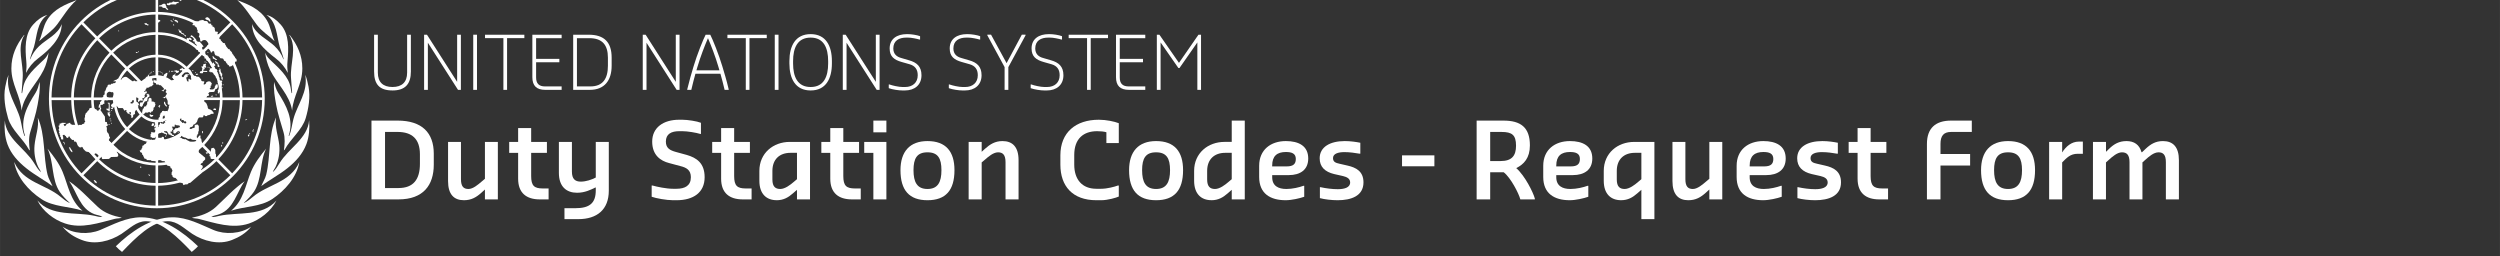 <?xml version="1.0" encoding="UTF-8" standalone="no"?>
<!-- Created with Inkscape (http://www.inkscape.org/) -->

<svg
   width="634.528"
   height="64.973"
   viewBox="0 0 167.885 17.191"
   version="1.1"
   id="svg5"
   sodipodi:docname="donald.svg"
   inkscape:version="1.1 (c68e22c387, 2021-05-23)"
   xmlns:inkscape="http://www.inkscape.org/namespaces/inkscape"
   xmlns:sodipodi="http://sodipodi.sourceforge.net/DTD/sodipodi-0.dtd"
   xmlns="http://www.w3.org/2000/svg"
   xmlns:svg="http://www.w3.org/2000/svg">
  <rect x="0" y="0" width="167.885" height="17.191" fill="#333333" stroke="none"/>
  <sodipodi:namedview
     id="namedview7"
     pagecolor="#ffffff"
     bordercolor="#666666"
     borderopacity="1.0"
     inkscape:pageshadow="2"
     inkscape:pageopacity="0.0"
     inkscape:pagecheckerboard="0"
     inkscape:document-units="px"
     showgrid="false"
     inkscape:zoom="1.4467452"
     inkscape:cx="299.98372"
     inkscape:cy="92.276097"
     inkscape:window-width="1920"
     inkscape:window-height="1001"
     inkscape:window-x="-9"
     inkscape:window-y="-9"
     inkscape:window-maximized="1"
     inkscape:current-layer="layer2"
     units="px"
     fit-margin-top="0"
     fit-margin-left="0"
     fit-margin-right="0"
     fit-margin-bottom="0" />
  <defs
     id="defs2" />
  <g
     inkscape:label="Layer 1"
     inkscape:groupmode="layer"
     id="layer1"
     style="display:none"
     transform="translate(-14.082,-59.985)">
    <rect
       style="fill:#00ffff;stroke-width:0.265"
       id="rect6624"
       width="131.233"
       height="17.462"
       x="15.728"
       y="59.985" />
    <path
       style="fill:#0000ff;stroke-width:1.382"
       d="M 59.444,259.203 V 226.716 h 247.452 247.452 v 32.487 32.487 H 306.896 59.444 Z"
       id="path6737"
       transform="scale(0.265)" />
    <path
       style="fill:#0000ff;stroke-width:0.44"
       d="M 12.802,67.446 V 56.618 H 88.149 163.496 V 67.446 78.273 H 88.149 12.802 Z"
       id="path6813" />
  </g>
  <g
     inkscape:groupmode="layer"
     id="layer2"
     inkscape:label="Layer 2"
     transform="translate(-14.082,-59.985)"
     style="display:inline">
    <g
       aria-label="UNITED NATIONS SYSTEM"
       id="text30849"
       style="font-weight:300;font-size:4.939px;line-height:1;font-family:'Sansa Pro';-inkscape-font-specification:'Sansa Pro Light';fill:#ffffff;stroke-width:0.265">
      <path
         d="m 40.438,66.06 c 0.849,0 1.235,-0.425 1.235,-1.274 V 62.316 h -0.252 v 2.548 c 0,0.637 -0.346,0.963 -0.983,0.963 -0.637,0 -0.983,-0.326 -0.983,-0.963 V 62.316 h -0.252 v 2.469 c 0,0.869 0.365,1.274 1.235,1.274 z"
         id="path18626" />
      <path
         d="m 42.562,66.02 h 0.252 v -3.166 l 2.025,3.166 h 0.193 V 62.316 h -0.252 v 3.166 L 42.754,62.316 h -0.193 z"
         id="path18628" />
      <path
         d="m 45.861,66.02 h 0.252 V 62.316 h -0.252 z"
         id="path18630" />
      <path
         d="m 47.886,66.02 h 0.247 v -3.472 h 1.161 V 62.316 h -2.642 v 0.232 h 1.235 z"
         id="path18632" />
      <path
         d="m 50.701,66.02 h 1.096 v -0.232 h -1.116 c -0.405,0 -0.598,-0.193 -0.598,-0.598 v -1.022 h 1.561 v -0.232 h -1.561 v -1.388 h 1.714 V 62.316 h -1.966 v 2.855 c 0,0.578 0.286,0.849 0.869,0.849 z"
         id="path18634" />
      <path
         d="m 52.573,66.02 h 1.116 c 0.988,0 1.467,-0.637 1.467,-1.62 v -0.543 c 0,-1.037 -0.499,-1.541 -1.541,-1.541 h -1.042 z m 0.252,-0.232 v -3.24 h 0.83 c 0.864,0 1.25,0.445 1.25,1.309 v 0.543 c 0,0.849 -0.326,1.388 -1.175,1.388 z"
         id="path18636" />
      <path
         d="m 57.245,66.02 h 0.252 v -3.166 l 2.025,3.166 h 0.193 V 62.316 H 59.463 v 3.166 L 57.438,62.316 h -0.193 z"
         id="path18638" />
      <path
         d="m 60.233,66.02 h 0.272 c 0.104,-0.454 0.183,-0.741 0.277,-1.082 h 1.679 c 0.099,0.336 0.173,0.632 0.282,1.082 h 0.272 v -0.04 C 62.861,65.324 62.742,64.958 62.589,64.44 62.357,63.65 61.932,62.608 61.779,62.316 h -0.311 c -0.153,0.291 -0.578,1.333 -0.81,2.124 -0.153,0.519 -0.267,0.884 -0.425,1.541 z m 0.696,-1.58 c 0.193,-0.657 0.484,-1.408 0.696,-1.892 0.207,0.484 0.499,1.235 0.691,1.892 0.025,0.099 0.054,0.183 0.079,0.267 h -1.546 c 0.025,-0.084 0.049,-0.168 0.079,-0.267 z"
         id="path18640" />
      <path
         d="M 64.164,66.02 H 64.411 v -3.472 h 1.161 V 62.316 h -2.642 v 0.232 h 1.235 z"
         id="path18642" />
      <path
         d="m 66.11,66.02 h 0.252 V 62.316 h -0.252 z"
         id="path18644" />
      <path
         d="m 68.52,66.06 c 1.022,0 1.427,-0.79 1.427,-1.813 v -0.158 c 0,-1.022 -0.405,-1.813 -1.427,-1.813 -1.022,0 -1.427,0.79 -1.427,1.813 v 0.158 c 0,1.022 0.405,1.813 1.427,1.813 z m 0,-0.232 c -0.889,0 -1.18,-0.696 -1.18,-1.58 v -0.158 c 0,-0.884 0.291,-1.58 1.18,-1.58 0.884,0 1.175,0.696 1.175,1.58 v 0.158 c 0,0.884 -0.291,1.58 -1.175,1.58 z"
         id="path18646" />
      <path
         d="m 70.679,66.02 h 0.252 v -3.166 l 2.025,3.166 h 0.193 V 62.316 h -0.252 v 3.166 L 70.871,62.316 h -0.193 z"
         id="path18648" />
      <path
         d="m 74.689,66.06 h 0.158 c 0.652,0 1.116,-0.365 1.116,-1.022 0,-0.598 -0.326,-0.859 -0.83,-1.003 l -0.538,-0.158 c -0.296,-0.079 -0.524,-0.267 -0.524,-0.637 0,-0.519 0.37,-0.731 0.889,-0.731 h 0.079 c 0.247,0 0.617,0.079 0.79,0.133 h 0.04 V 62.415 C 75.657,62.336 75.287,62.277 75.04,62.277 H 74.981 c -0.657,0 -1.156,0.311 -1.156,0.963 0,0.543 0.306,0.766 0.81,0.909 l 0.538,0.153 c 0.346,0.104 0.538,0.331 0.538,0.736 0,0.499 -0.346,0.79 -0.849,0.79 h -0.173 c -0.247,0 -0.691,-0.099 -0.884,-0.173 h -0.04 v 0.252 c 0.267,0.094 0.677,0.153 0.924,0.153 z"
         id="path18650" />
      <path
         d="m 78.724,66.06 h 0.158 c 0.652,0 1.116,-0.365 1.116,-1.022 0,-0.598 -0.326,-0.859 -0.83,-1.003 l -0.538,-0.158 c -0.296,-0.079 -0.524,-0.267 -0.524,-0.637 0,-0.519 0.37,-0.731 0.889,-0.731 h 0.079 c 0.247,0 0.617,0.079 0.79,0.133 h 0.04 v -0.227 c -0.212,-0.079 -0.583,-0.138 -0.83,-0.138 h -0.059 c -0.657,0 -1.156,0.311 -1.156,0.963 0,0.543 0.306,0.766 0.81,0.909 l 0.538,0.153 c 0.346,0.104 0.538,0.331 0.538,0.736 0,0.499 -0.346,0.79 -0.849,0.79 h -0.173 c -0.247,0 -0.691,-0.099 -0.884,-0.173 h -0.04 v 0.252 c 0.267,0.094 0.677,0.153 0.924,0.153 z"
         id="path18652" />
      <path
         d="m 81.544,66.02 h 0.252 V 64.494 l 1.156,-2.139 v -0.04 h -0.252 l -1.022,1.911 -1.042,-1.911 h -0.252 v 0.04 l 1.161,2.139 z"
         id="path18654" />
      <path
         d="m 84.221,66.06 h 0.158 c 0.652,0 1.116,-0.365 1.116,-1.022 0,-0.598 -0.326,-0.859 -0.83,-1.003 l -0.538,-0.158 c -0.296,-0.079 -0.524,-0.267 -0.524,-0.637 0,-0.519 0.37,-0.731 0.889,-0.731 h 0.079 c 0.247,0 0.617,0.079 0.79,0.133 h 0.04 v -0.227 c -0.212,-0.079 -0.583,-0.138 -0.83,-0.138 h -0.059 c -0.657,0 -1.156,0.311 -1.156,0.963 0,0.543 0.306,0.766 0.81,0.909 l 0.538,0.153 c 0.346,0.104 0.538,0.331 0.538,0.736 0,0.499 -0.346,0.79 -0.849,0.79 h -0.173 c -0.247,0 -0.691,-0.099 -0.884,-0.173 h -0.04 v 0.252 c 0.267,0.094 0.677,0.153 0.924,0.153 z"
         id="path18656" />
      <path
         d="m 87.081,66.02 h 0.247 v -3.472 h 1.161 V 62.316 h -2.642 v 0.232 h 1.235 z"
         id="path18658" />
      <path
         d="m 89.896,66.02 h 1.096 v -0.232 h -1.116 c -0.405,0 -0.598,-0.193 -0.598,-0.598 v -1.022 h 1.561 v -0.232 h -1.561 v -1.388 h 1.714 V 62.316 h -1.966 v 2.855 c 0,0.578 0.286,0.849 0.869,0.849 z"
         id="path18660" />
      <path
         d="m 91.768,66.02 h 0.252 v -3.186 l 1.195,1.719 h 0.074 l 1.2,-1.719 v 3.186 h 0.247 V 62.316 H 94.563 L 93.254,64.208 91.941,62.316 H 91.768 Z"
         id="path18662" />
    </g>
    <g
       aria-label="Duty Station Codes - Request Form"
       id="text35721"
       style="font-weight:600;font-size:7.056px;line-height:1.25;font-family:'Sansa Pro';-inkscape-font-specification:'Sansa Pro Semi-Bold';fill:#ffffff;stroke-width:0.265">
      <path
         d="m 39.027,73.375 h 1.813 c 1.672,0 2.371,-0.96 2.371,-2.335 v -0.734 c 0,-1.404 -0.79,-2.223 -2.434,-2.223 h -1.75 z m 0.91,-0.762 v -3.768 h 0.84 c 0.988,0 1.503,0.487 1.503,1.503 v 0.642 c 0,1.051 -0.445,1.623 -1.439,1.623 z"
         id="path18551" />
      <path
         d="m 45.235,73.431 c 0.501,0 0.833,-0.198 1.178,-0.508 l 0.233,-0.212 v 0.663 h 0.868 v -3.859 h -0.868 v 2.477 l -0.226,0.191 c -0.233,0.198 -0.572,0.494 -0.882,0.494 -0.325,0 -0.501,-0.169 -0.501,-0.656 V 69.515 H 44.17 v 2.632 c 0,0.896 0.402,1.284 1.065,1.284 z"
         id="path18553" />
      <path
         d="m 50.922,73.375 v -0.734 h -0.388 c -0.579,0 -0.783,-0.183 -0.783,-0.833 v -1.559 h 1.058 v -0.734 h -1.058 v -0.931 h -0.875 v 0.931 h -0.6 v 0.734 h 0.6 v 1.736 c 0,0.96 0.557,1.39 1.453,1.39 z"
         id="path18555" />
      <path
         d="m 51.988,74.701 h 0.931 c 1.256,0 2.046,-0.642 2.046,-1.912 v -3.274 h -0.875 v 2.392 c -0.268,0.141 -0.649,0.275 -1.009,0.275 -0.381,0 -0.593,-0.183 -0.593,-0.67 v -1.997 h -0.875 v 2.081 c 0,0.931 0.515,1.334 1.221,1.334 0.522,0 0.931,-0.205 1.228,-0.353 h 0.028 v 0.191 c 0,0.861 -0.416,1.199 -1.369,1.199 h -0.734 z"
         id="path18557" />
      <path
         d="m 59.269,73.431 h 0.247 c 1.136,0 1.884,-0.522 1.884,-1.545 0,-0.953 -0.543,-1.305 -1.199,-1.496 l -0.748,-0.205 c -0.367,-0.106 -0.656,-0.24 -0.656,-0.691 0,-0.515 0.367,-0.699 0.903,-0.699 h 0.205 c 0.339,0 0.931,0.099 1.199,0.183 h 0.049 V 68.231 C 60.892,68.125 60.264,68.026 59.904,68.026 h -0.219 c -1.051,0 -1.806,0.522 -1.806,1.468 0,0.924 0.579,1.298 1.129,1.439 l 0.762,0.205 c 0.409,0.099 0.706,0.268 0.706,0.748 0,0.572 -0.402,0.776 -0.96,0.776 h -0.247 c -0.437,0 -1.08,-0.134 -1.369,-0.219 h -0.056 v 0.755 c 0.296,0.106 0.995,0.233 1.425,0.233 z"
         id="path18559" />
      <path
         d="m 64.554,73.375 v -0.734 h -0.388 c -0.579,0 -0.783,-0.183 -0.783,-0.833 v -1.559 h 1.058 v -0.734 h -1.058 v -0.931 h -0.875 v 0.931 h -0.6 v 0.734 h 0.6 v 1.736 c 0,0.96 0.557,1.39 1.453,1.39 z"
         id="path18561" />
      <path
         d="m 66.24,73.431 c 0.459,0 0.783,-0.191 1.087,-0.459 l 0.275,-0.24 v 0.642 h 0.875 v -3.859 h -1.362 c -1.101,0 -2.039,0.748 -2.039,1.947 v 0.663 c 0,0.882 0.473,1.305 1.164,1.305 z m 1.143,-1.228 c -0.219,0.191 -0.586,0.473 -0.903,0.473 -0.318,0 -0.529,-0.148 -0.529,-0.635 v -0.579 c 0,-0.776 0.48,-1.214 1.214,-1.214 h 0.437 v 1.771 z"
         id="path18563" />
      <path
         d="m 71.884,73.375 v -0.734 h -0.388 c -0.579,0 -0.783,-0.183 -0.783,-0.833 v -1.559 h 1.058 v -0.734 h -1.058 v -0.931 h -0.875 v 0.931 h -0.6 v 0.734 h 0.6 v 1.736 c 0,0.96 0.557,1.39 1.453,1.39 z"
         id="path18565" />
      <path
         d="m 72.731,68.873 h 0.875 v -0.79 h -0.875 z m 0,4.501 h 0.875 v -3.859 h -1.489 v 0.734 h 0.614 z"
         id="path18567" />
      <path
         d="m 76.365,73.431 c 1.221,0 1.813,-0.663 1.813,-2.018 0,-1.249 -0.572,-1.954 -1.813,-1.954 -1.185,0 -1.813,0.706 -1.813,1.954 0,1.355 0.593,2.018 1.813,2.018 z m 0,-0.755 c -0.706,0 -0.938,-0.473 -0.938,-1.263 0,-0.79 0.233,-1.199 0.938,-1.199 0.706,0 0.938,0.409 0.938,1.199 0,0.79 -0.233,1.263 -0.938,1.263 z"
         id="path18569" />
      <path
         d="m 79.13,73.375 h 0.875 v -2.484 l 0.219,-0.183 c 0.226,-0.198 0.564,-0.494 0.882,-0.494 0.318,0 0.501,0.169 0.501,0.663 v 2.498 h 0.875 v -2.632 c 0,-0.896 -0.409,-1.284 -1.08,-1.284 -0.494,0 -0.833,0.212 -1.171,0.515 l -0.226,0.205 v -0.663 h -0.875 z"
         id="path18571" />
      <path
         d="m 87.703,73.431 h 0.332 c 0.437,0 1.009,-0.169 1.178,-0.247 v -0.741 h -0.056 c -0.226,0.085 -0.727,0.219 -1.122,0.219 h -0.332 c -0.938,0 -1.482,-0.607 -1.482,-1.623 v -0.642 c 0,-1.108 0.628,-1.602 1.538,-1.602 0.212,0 0.466,0.021 0.621,0.071 v 0.727 h 0.833 v -1.334 c -0.289,-0.113 -0.833,-0.233 -1.341,-0.233 -1.545,0 -2.582,0.847 -2.582,2.392 v 0.621 c 0,1.453 0.826,2.392 2.413,2.392 z"
         id="path18573" />
      <path
         d="m 91.717,73.431 c 1.221,0 1.813,-0.663 1.813,-2.018 0,-1.249 -0.572,-1.954 -1.813,-1.954 -1.185,0 -1.813,0.706 -1.813,1.954 0,1.355 0.593,2.018 1.813,2.018 z m 0,-0.755 c -0.706,0 -0.938,-0.473 -0.938,-1.263 0,-0.79 0.233,-1.199 0.938,-1.199 0.706,0 0.938,0.409 0.938,1.199 0,0.79 -0.233,1.263 -0.938,1.263 z"
         id="path18575" />
      <path
         d="m 95.436,73.431 c 0.459,0 0.783,-0.191 1.087,-0.459 l 0.275,-0.24 v 0.642 h 0.875 v -5.292 h -0.875 v 1.432 h -0.487 c -1.101,0 -2.039,0.748 -2.039,1.947 v 0.663 c 0,0.882 0.473,1.305 1.164,1.305 z m 1.143,-1.228 c -0.219,0.191 -0.586,0.473 -0.903,0.473 -0.318,0 -0.529,-0.148 -0.529,-0.635 v -0.579 c 0,-0.776 0.48,-1.214 1.214,-1.214 h 0.437 v 1.771 z"
         id="path18577" />
      <path
         d="m 100.417,73.431 c 0.402,0 0.953,-0.127 1.249,-0.233 v -0.734 h -0.056 c -0.275,0.099 -0.72,0.212 -1.143,0.212 -0.529,0 -0.952,-0.198 -0.952,-0.79 v -0.141 h 1.108 c 0.79,0 1.312,-0.367 1.312,-1.115 0,-0.854 -0.649,-1.171 -1.503,-1.171 -1.016,0 -1.792,0.586 -1.792,1.658 v 0.755 c 0,1.115 0.748,1.559 1.778,1.559 z m -0.903,-2.328 c 0,-0.649 0.339,-0.91 0.917,-0.91 0.388,0 0.67,0.092 0.67,0.466 0,0.332 -0.162,0.501 -0.614,0.501 h -0.974 z"
         id="path18579" />
      <path
         d="m 103.916,73.431 c 0.896,0 1.729,-0.282 1.729,-1.199 0,-0.748 -0.508,-1.002 -1.079,-1.129 l -0.522,-0.12 c -0.24,-0.056 -0.445,-0.106 -0.445,-0.381 0,-0.303 0.36,-0.402 0.769,-0.402 0.367,0 0.713,0.056 1.016,0.106 h 0.049 v -0.734 c -0.275,-0.056 -0.663,-0.113 -1.044,-0.113 -0.988,0 -1.686,0.395 -1.686,1.157 0,0.572 0.353,0.91 0.974,1.058 l 0.593,0.134 c 0.261,0.064 0.48,0.169 0.48,0.43 0,0.353 -0.409,0.452 -0.833,0.452 -0.374,0 -0.797,-0.056 -1.15,-0.134 h -0.049 v 0.734 c 0.31,0.085 0.79,0.141 1.199,0.141 z"
         id="path18581" />
      <path
         d="m 108.234,71.152 h 2.173 v -0.734 h -2.173 z"
         id="path18583" />
      <path
         d="m 113.244,73.375 h 0.91 v -1.82 h 0.91 c 0.466,0.36 1.016,1.425 1.115,1.82 h 0.974 v -0.056 c -0.099,-0.388 -0.656,-1.524 -1.249,-2.046 0.515,-0.254 0.917,-0.677 0.917,-1.524 0,-1.214 -0.621,-1.665 -1.771,-1.665 h -1.806 z m 0.91,-2.575 v -1.954 h 0.762 c 0.699,0 0.974,0.198 0.974,0.924 0,0.663 -0.275,1.03 -1.03,1.03 z"
         id="path18585" />
      <path
         d="m 119.495,73.431 c 0.402,0 0.953,-0.127 1.249,-0.233 v -0.734 h -0.056 c -0.275,0.099 -0.72,0.212 -1.143,0.212 -0.529,0 -0.953,-0.198 -0.953,-0.79 v -0.141 h 1.108 c 0.79,0 1.312,-0.367 1.312,-1.115 0,-0.854 -0.649,-1.171 -1.503,-1.171 -1.016,0 -1.792,0.586 -1.792,1.658 v 0.755 c 0,1.115 0.748,1.559 1.778,1.559 z m -0.903,-2.328 c 0,-0.649 0.339,-0.91 0.917,-0.91 0.388,0 0.67,0.092 0.67,0.466 0,0.332 -0.162,0.501 -0.614,0.501 h -0.974 z"
         id="path18587" />
      <path
         d="m 124.307,74.701 h 0.875 v -5.186 h -1.362 c -1.101,0 -2.039,0.748 -2.039,1.947 v 0.663 c 0,0.882 0.473,1.305 1.164,1.305 0.459,0 0.783,-0.191 1.087,-0.459 l 0.275,-0.24 z m -0.219,-2.498 c -0.219,0.191 -0.586,0.473 -0.903,0.473 -0.318,0 -0.529,-0.148 -0.529,-0.635 v -0.579 c 0,-0.776 0.48,-1.214 1.214,-1.214 h 0.437 v 1.771 z"
         id="path18589" />
      <path
         d="m 127.461,73.431 c 0.501,0 0.833,-0.198 1.178,-0.508 l 0.233,-0.212 v 0.663 h 0.868 v -3.859 h -0.868 v 2.477 l -0.226,0.191 c -0.233,0.198 -0.572,0.494 -0.882,0.494 -0.325,0 -0.501,-0.169 -0.501,-0.656 v -2.505 h -0.868 v 2.632 c 0,0.896 0.402,1.284 1.065,1.284 z"
         id="path18591" />
      <path
         d="m 132.484,73.431 c 0.402,0 0.953,-0.127 1.249,-0.233 v -0.734 h -0.057 c -0.275,0.099 -0.72,0.212 -1.143,0.212 -0.529,0 -0.953,-0.198 -0.953,-0.79 v -0.141 h 1.108 c 0.79,0 1.312,-0.367 1.312,-1.115 0,-0.854 -0.649,-1.171 -1.503,-1.171 -1.016,0 -1.792,0.586 -1.792,1.658 v 0.755 c 0,1.115 0.748,1.559 1.778,1.559 z m -0.903,-2.328 c 0,-0.649 0.339,-0.91 0.917,-0.91 0.388,0 0.67,0.092 0.67,0.466 0,0.332 -0.162,0.501 -0.614,0.501 h -0.974 z"
         id="path18593" />
      <path
         d="m 135.984,73.431 c 0.896,0 1.729,-0.282 1.729,-1.199 0,-0.748 -0.508,-1.002 -1.079,-1.129 l -0.522,-0.12 c -0.24,-0.056 -0.445,-0.106 -0.445,-0.381 0,-0.303 0.36,-0.402 0.769,-0.402 0.367,0 0.713,0.056 1.016,0.106 h 0.049 v -0.734 c -0.275,-0.056 -0.663,-0.113 -1.044,-0.113 -0.988,0 -1.686,0.395 -1.686,1.157 0,0.572 0.353,0.91 0.974,1.058 l 0.593,0.134 c 0.261,0.064 0.48,0.169 0.48,0.43 0,0.353 -0.409,0.452 -0.833,0.452 -0.374,0 -0.797,-0.056 -1.15,-0.134 h -0.049 v 0.734 c 0.31,0.085 0.79,0.141 1.199,0.141 z"
         id="path18595" />
      <path
         d="m 140.873,73.375 v -0.734 h -0.388 c -0.579,0 -0.783,-0.183 -0.783,-0.833 v -1.559 h 1.058 v -0.734 h -1.058 v -0.931 h -0.875 v 0.931 h -0.6 v 0.734 h 0.6 v 1.736 c 0,0.96 0.557,1.39 1.453,1.39 z"
         id="path18597" />
      <path
         d="m 143.484,73.375 h 0.91 v -2.272 h 1.99 V 70.327 h -1.99 v -0.677 c 0,-0.543 0.212,-0.804 0.713,-0.804 h 1.39 v -0.762 h -1.39 c -1.051,0 -1.623,0.515 -1.623,1.566 z"
         id="path18599" />
      <path
         d="m 148.931,73.431 c 1.221,0 1.813,-0.663 1.813,-2.018 0,-1.249 -0.572,-1.954 -1.813,-1.954 -1.185,0 -1.813,0.706 -1.813,1.954 0,1.355 0.593,2.018 1.813,2.018 z m 0,-0.755 c -0.706,0 -0.938,-0.473 -0.938,-1.263 0,-0.79 0.233,-1.199 0.938,-1.199 0.706,0 0.938,0.409 0.938,1.199 0,0.79 -0.233,1.263 -0.938,1.263 z"
         id="path18601" />
      <path
         d="m 151.69,73.375 h 0.875 v -2.484 c 0.303,-0.303 0.543,-0.579 1.044,-0.579 h 0.346 v -0.818 h -0.275 c -0.494,0 -0.868,0.339 -1.115,0.727 v -0.706 h -0.875 z"
         id="path18603" />
      <path
         d="m 154.632,73.375 h 0.875 v -2.484 l 0.205,-0.183 c 0.226,-0.205 0.557,-0.494 0.868,-0.494 0.325,0 0.508,0.169 0.508,0.663 v 2.498 h 0.868 v -2.484 l 0.205,-0.183 c 0.226,-0.205 0.557,-0.494 0.875,-0.494 0.318,0 0.494,0.169 0.494,0.663 v 2.498 h 0.875 v -2.632 c 0,-0.896 -0.402,-1.284 -1.072,-1.284 -0.494,0 -0.826,0.205 -1.157,0.515 l -0.247,0.233 h -0.035 c -0.141,-0.508 -0.494,-0.748 -1.009,-0.748 -0.494,0 -0.84,0.198 -1.164,0.515 l -0.212,0.205 v -0.663 h -0.875 z"
         id="path18605" />
    </g>
    <g
       id="surface1"
       transform="matrix(0.353,0,0,0.353,14.376,59.261)">
      <path
         style="fill:#ffffff;fill-opacity:1;fill-rule:nonzero;stroke:none"
         d="m 4.688,30.543 0.152,0.125 c -0.164,-1.137 -0.25,-2.371 0.074,-3.457 0.484,-1.742 1.094,-3.434 1.406,-5.238 0.246,-1.402 0.535,-2.98 0.371,-4.328 -0.188,0.73 -0.371,1.449 -0.77,2.082 -1.508,2.359 -3.051,5.137 -1.992,8.141 -0.023,0.035 -0.062,0.074 -0.098,0.051 -0.426,-1 -0.523,-2.121 -0.797,-3.184 -0.734,-2.812 -2.863,-5.172 -2.242,-8.43 -0.336,0.707 -0.457,1.504 -0.633,2.273 -0.371,1.992 0,4.102 0.535,5.945 0.66,2.281 2.863,3.922 3.992,6.02 z m 0,0"
         id="path17321" />
      <path
         style="fill:#ffffff;fill-opacity:1;fill-rule:nonzero;stroke:none"
         d="m 4.117,15.926 c 0.496,-1.035 1.305,-2.02 2.277,-2.75 2.137,-1.641 4.477,-3.762 4.516,-6.539 -0.723,1.996 -2.875,2.828 -4.305,4.191 -0.758,0.719 -1.344,1.59 -1.68,2.5 L 4.875,13.289 C 5.051,12.48 5.387,11.762 5.621,10.98 6.242,8.859 6.133,6.324 8.172,4.895 7.129,5.176 6.242,5.855 5.461,6.738 3.805,8.594 3.953,11.332 4.168,13.758 4.242,14.512 4.203,15.156 4.117,15.926 Z m 0,0"
         id="path17323" />
      <path
         style="fill:#ffffff;fill-opacity:1;fill-rule:nonzero;stroke:none"
         d="M 6.605,9.883 C 7.75,8.797 9.066,7.988 10.039,6.699 11.195,5.148 12.203,3.406 13.723,2.07 11.668,2.879 9.453,3.711 8.121,5.855 c -0.781,1.25 -0.906,2.727 -1.516,4.027 z m 0,0"
         id="path17325" />
      <path
         style="fill:#ffffff;fill-opacity:1;fill-rule:nonzero;stroke:none"
         d="M 7.465,15.371 C 7.961,14.348 8.273,13.188 8.41,12.066 8.223,12.543 7.938,12.984 7.539,13.363 5.871,14.969 3.918,16.531 3.543,18.805 3.496,19.133 3.457,19.461 3.371,19.777 3.297,19.812 3.297,19.727 3.27,19.699 L 3.48,16.898 C 3.68,14.16 2.262,11.117 3.816,8.707 3.77,8.695 3.73,8.746 3.695,8.758 c -1.422,1.832 -2.367,3.852 -2.367,6.312 0,3.039 1.73,5.172 1.941,8.023 0.449,-2.977 2.914,-5.098 4.195,-7.723 z m 0,0"
         id="path17327" />
      <path
         style="fill:#ffffff;fill-opacity:1;fill-rule:nonzero;stroke:none"
         d="M 4.168,34.062 C 5.77,35.352 7.688,36.348 9.156,37.484 8.867,36.738 8.395,36.059 8.211,35.289 7.352,31.766 7.824,27.676 6.344,24.422 6.617,26.277 5.895,27.918 5.734,29.684 5.598,31.137 5.848,32.547 6.406,33.762 6.566,34.125 6.867,34.441 6.953,34.82 6.418,34.328 6.031,33.711 5.672,33.105 3.941,30.266 0.32,28.422 0.074,24.965 c -0.125,1.539 0.012,3.168 0.508,4.531 0.688,1.867 2.027,3.316 3.586,4.566 z m 0,0"
         id="path17329" />
      <path
         style="fill:#ffffff;fill-opacity:1;fill-rule:nonzero;stroke:none"
         d="m 25.988,43.391 c -2.801,0 -5.312,1.375 -7.762,2.41 -2.23,0.934 -5.176,0.758 -7.156,-0.633 0.973,1.238 2.277,2.008 3.633,2.527 2.5,1.008 5.426,0.238 7.566,-1.148 1.527,-1 2.848,-2.414 4.676,-2.414 2.949,0 6.047,3.07 8.695,5.844 0.41,-0.34 0.848,-0.691 1.184,-1.082 -2.773,-2.676 -6.695,-5.504 -10.836,-5.504 z m 0,0"
         id="path17331" />
      <path
         style="fill:#ffffff;fill-opacity:1;fill-rule:nonzero;stroke:none"
         d="m 20.988,43.691 c 0.434,-0.113 0.957,-0.074 1.355,-0.227 -1.668,-0.34 -3.273,-0.855 -4.566,-2.055 -1.855,-1.719 -3.496,-3.547 -5.473,-4.887 1.555,2.121 1.988,5.199 4.824,6.273 0.5,0.188 1.082,0.227 1.52,0.504 -0.547,0.09 -1.02,-0.086 -1.531,-0.199 -3.656,-0.797 -8.109,0.227 -10.848,-2.93 1.031,2.07 3.172,3.699 5.238,4.379 C 14.68,45.637 18,44.438 20.988,43.691 Z m 0,0"
         id="path17333" />
      <path
         style="fill:#ffffff;fill-opacity:1;fill-rule:nonzero;stroke:none"
         d="M 14.867,42.141 C 12.488,40.195 12.129,37.281 11.07,34.73 10.41,33.141 9.344,31.715 8.199,30.328 9.453,32.875 8.906,36.156 10.535,38.555 11.047,39.312 11.754,40.031 12.414,40.625 l -0.023,0.039 C 11.793,40.387 11.258,39.957 10.711,39.504 7.863,37.094 3.57,36.789 1.863,32.863 c 0.461,2.879 2.715,5.43 5.152,7.043 2.312,1.539 5.289,1.375 7.852,2.234 z m 0,0"
         id="path17335" />
      <path
         style="fill:#ffffff;fill-opacity:1;fill-rule:nonzero;stroke:none"
         d="M 47.973,6.699 C 48.941,8 50.262,8.797 51.406,9.883 50.797,8.582 50.672,7.105 49.898,5.855 48.57,3.711 46.355,2.879 44.301,2.07 c 1.492,1.336 2.5,3.066 3.672,4.629 z m 0,0"
         id="path17337" />
      <path
         style="fill:#ffffff;fill-opacity:1;fill-rule:nonzero;stroke:none"
         d="m 52.387,10.98 c 0.227,0.77 0.562,1.5 0.746,2.309 l -0.047,0.039 c -0.336,-0.91 -0.922,-1.781 -1.68,-2.5 -1.434,-1.375 -3.586,-2.195 -4.293,-4.203 0.035,2.789 2.375,4.91 4.516,6.539 0.957,0.73 1.777,1.715 2.277,2.75 -0.086,-0.77 -0.125,-1.414 -0.051,-2.156 0.223,-2.438 0.359,-5.164 -1.281,-7.02 -0.785,-0.883 -1.668,-1.578 -2.711,-1.844 2.016,1.43 1.902,3.965 2.523,6.086 z m 0,0"
         id="path17339" />
      <path
         style="fill:#ffffff;fill-opacity:1;fill-rule:nonzero;stroke:none"
         d="m 54.527,16.887 0.211,2.801 c -0.023,0.027 -0.023,0.102 -0.098,0.078 -0.09,-0.316 -0.125,-0.645 -0.176,-0.973 -0.371,-2.262 -2.34,-3.836 -3.992,-5.441 -0.398,-0.379 -0.684,-0.82 -0.871,-1.301 0.137,1.125 0.449,2.285 0.945,3.309 1.281,2.625 3.746,4.746 4.191,7.734 0.211,-2.863 1.941,-4.984 1.941,-8.023 0,-2.461 -0.945,-4.48 -2.363,-6.312 -0.039,-0.023 -0.074,-0.062 -0.125,-0.051 1.555,2.41 0.125,5.453 0.336,8.18 z m 0,0"
         id="path17341" />
      <path
         style="fill:#ffffff;fill-opacity:1;fill-rule:nonzero;stroke:none"
         d="m 54.977,24.723 c -0.273,1.062 -0.375,2.195 -0.797,3.18 -0.039,0.027 -0.074,-0.023 -0.102,-0.047 1.059,-3.004 -0.484,-5.77 -1.988,-8.141 -0.398,-0.621 -0.586,-1.352 -0.773,-2.086 -0.16,1.363 0.125,2.93 0.375,4.332 0.324,1.805 0.922,3.496 1.406,5.238 0.324,1.082 0.234,2.309 0.074,3.457 l 0.148,-0.129 c 1.121,-2.094 3.336,-3.734 4.008,-6.031 0.535,-1.828 0.906,-3.949 0.535,-5.945 -0.176,-0.77 -0.312,-1.562 -0.637,-2.27 0.609,3.27 -1.516,5.629 -2.25,8.441 z m 0,0"
         id="path17343" />
      <path
         style="fill:#ffffff;fill-opacity:1;fill-rule:nonzero;stroke:none"
         d="m 39.773,45.801 c -2.465,-1.035 -4.965,-2.41 -7.766,-2.41 -4.129,0 -8.059,2.84 -10.809,5.504 0.336,0.391 0.77,0.754 1.18,1.082 2.637,-2.762 5.75,-5.844 8.699,-5.844 1.828,0 3.145,1.414 4.676,2.414 2.129,1.375 5.051,2.156 7.562,1.148 1.344,-0.52 2.652,-1.289 3.633,-2.527 C 44.961,46.547 42,46.734 39.773,45.801 Z m 0,0"
         id="path17345" />
      <path
         style="fill:#ffffff;fill-opacity:1;fill-rule:nonzero;stroke:none"
         d="m 52.352,33.078 c -0.375,0.605 -0.746,1.238 -1.281,1.719 0.086,-0.367 0.383,-0.695 0.547,-1.062 0.559,-1.223 0.809,-2.625 0.672,-4.074 C 52.113,27.891 51.391,26.25 51.68,24.395 50.188,27.652 50.672,31.742 49.812,35.262 c -0.188,0.781 -0.66,1.465 -0.945,2.195 1.469,-1.137 3.383,-2.133 4.988,-3.418 1.555,-1.238 2.898,-2.703 3.609,-4.594 0.508,-1.363 0.633,-2.992 0.508,-4.531 -0.262,3.48 -3.895,5.324 -5.621,8.164 z m 0,0"
         id="path17347" />
      <path
         style="fill:#ffffff;fill-opacity:1;fill-rule:nonzero;stroke:none"
         d="m 47.273,39.504 c -0.547,0.453 -1.082,0.883 -1.68,1.16 L 45.57,40.625 c 0.66,-0.605 1.367,-1.324 1.879,-2.07 1.629,-2.398 1.082,-5.691 2.34,-8.227 -1.145,1.387 -2.215,2.812 -2.875,4.402 -1.059,2.551 -1.418,5.465 -3.793,7.41 2.562,-0.859 5.535,-0.695 7.836,-2.223 2.426,-1.613 4.68,-4.164 5.152,-7.043 -1.695,3.914 -5.973,4.219 -8.836,6.629 z m 0,0"
         id="path17349" />
      <path
         style="fill:#ffffff;fill-opacity:1;fill-rule:nonzero;stroke:none"
         d="m 40.891,43.113 c -0.508,0.113 -0.98,0.277 -1.527,0.199 0.434,-0.277 1.008,-0.312 1.516,-0.504 2.836,-1.086 3.273,-4.164 4.828,-6.273 -1.977,1.34 -3.621,3.168 -5.473,4.887 -1.297,1.199 -2.898,1.703 -4.566,2.055 0.398,0.152 0.918,0.117 1.355,0.23 2.996,0.754 6.309,1.941 9.492,0.871 2.055,-0.695 4.191,-2.324 5.238,-4.383 -2.75,3.145 -7.215,2.133 -10.863,2.918 z m 0,0"
         id="path17351" />
      <path
         style="fill:#ffffff;fill-opacity:1;fill-rule:nonzero;stroke:none"
         d="m 29,0.023 c -11.324,0 -20.527,9.34 -20.527,20.824 0,11.488 9.203,20.824 20.527,20.824 11.32,0 20.527,-9.336 20.527,-20.824 C 49.527,9.363 40.32,0.023 29,0.023 Z m 0,24.801 c -2.168,0 -3.922,-1.777 -3.922,-3.977 0,-2.195 1.754,-3.973 3.922,-3.973 2.164,0 3.918,1.777 3.918,3.973 0,2.199 -1.754,3.977 -3.918,3.977 z m 2.945,-7.32 c -0.719,-0.656 -1.652,-1.07 -2.684,-1.137 v -3.406 c 1.953,0.062 3.73,0.859 5.062,2.133 z M 28.75,16.367 c -1.031,0.066 -1.965,0.48 -2.688,1.137 l -2.375,-2.41 c 1.328,-1.273 3.109,-2.07 5.062,-2.133 z m -3.035,1.504 c -0.648,0.73 -1.059,1.68 -1.121,2.727 h -3.359 c 0.062,-1.984 0.848,-3.789 2.105,-5.137 z m -1.121,3.23 c 0.062,1.047 0.473,1.992 1.121,2.727 l -2.375,2.41 c -1.258,-1.352 -2.043,-3.156 -2.105,-5.137 z m 1.469,3.094 c 0.723,0.656 1.656,1.07 2.688,1.133 v 3.41 c -1.953,-0.062 -3.734,-0.859 -5.062,-2.133 z m 3.184,1.121 c 1.035,-0.062 1.969,-0.48 2.688,-1.137 l 2.379,2.41 c -1.332,1.277 -3.113,2.07 -5.066,2.133 z m 3.051,-1.488 c 0.645,-0.734 1.055,-1.68 1.117,-2.727 h 3.359 c -0.062,1.98 -0.844,3.785 -2.102,5.137 z m 1.117,-3.23 c -0.062,-1.047 -0.473,-1.996 -1.117,-2.727 l 2.375,-2.41 c 1.258,1.348 2.039,3.152 2.102,5.137 z m 1.258,-5.855 C 33.242,13.379 31.352,12.52 29.246,12.457 V 8.672 c 3.125,0.062 5.961,1.348 8.062,3.395 z M 28.75,12.457 c -2.09,0.062 -3.992,0.922 -5.426,2.285 L 20.688,12.066 C 22.789,10.02 25.629,8.734 28.75,8.672 Z m -5.773,2.637 c -1.344,1.453 -2.188,3.371 -2.25,5.504 h -3.734 c 0.062,-3.168 1.332,-6.047 3.348,-8.18 z m -2.238,6.008 c 0.062,2.121 0.906,4.051 2.25,5.504 l -2.648,2.676 c -2.016,-2.133 -3.285,-5.012 -3.348,-8.18 z m 2.602,5.855 c 1.43,1.363 3.32,2.223 5.422,2.285 v 3.785 c -3.121,-0.062 -5.957,-1.348 -8.062,-3.395 z m 5.906,2.273 c 2.09,-0.062 3.996,-0.922 5.426,-2.285 l 2.637,2.676 c -2.102,2.043 -4.938,3.332 -8.062,3.395 z m 5.773,-2.641 c 1.344,-1.449 2.191,-3.367 2.254,-5.5 h 3.73 c -0.062,3.168 -1.332,6.043 -3.348,8.176 z m 2.254,-5.992 c -0.062,-2.121 -0.91,-4.051 -2.254,-5.504 l 2.637,-2.676 c 2.016,2.133 3.285,5.012 3.348,8.18 z M 37.656,11.711 C 35.469,9.578 32.508,8.242 29.246,8.18 V 4.82 c 4.168,0.062 7.953,1.781 10.738,4.52 z M 28.75,8.164 c -3.258,0.062 -6.219,1.402 -8.41,3.535 L 18.012,9.34 C 20.801,6.602 24.582,4.883 28.75,4.82 Z m -8.758,3.902 c -2.102,2.219 -3.422,5.223 -3.484,8.531 h -3.297 c 0.062,-4.23 1.754,-8.066 4.453,-10.895 z m -3.484,9.035 c 0.062,3.305 1.383,6.309 3.484,8.531 l -2.328,2.359 C 14.965,29.168 13.273,25.328 13.211,21.102 Z m 3.832,8.887 c 2.191,2.133 5.152,3.469 8.41,3.531 v 3.344 c -4.168,-0.062 -7.949,-1.777 -10.738,-4.516 z m 8.906,3.543 C 32.508,33.469 35.469,32.133 37.656,30 l 2.328,2.359 c -2.785,2.738 -6.57,4.457 -10.738,4.52 z m 8.773,-3.898 C 40.121,27.41 41.441,24.406 41.5,21.102 h 3.297 c -0.059,4.227 -1.754,8.066 -4.453,10.891 z M 41.5,20.598 c -0.059,-3.309 -1.379,-6.312 -3.48,-8.531 L 40.344,9.703 c 2.699,2.828 4.395,6.664 4.453,10.895 z M 40.344,8.984 C 37.457,6.145 33.566,4.379 29.246,4.316 V 0.531 c 5.34,0.062 10.18,2.258 13.734,5.777 z M 28.75,4.316 c -4.305,0.062 -8.211,1.828 -11.098,4.668 l -2.625,-2.676 C 18.586,2.789 23.426,0.594 28.762,0.531 V 4.316 Z M 17.305,9.34 c -2.801,2.926 -4.543,6.879 -4.605,11.258 H 8.969 c 0.062,-5.414 2.227,-10.324 5.699,-13.934 z m -4.59,11.762 c 0.062,4.367 1.801,8.328 4.602,11.258 l -2.648,2.664 c -3.473,-3.598 -5.625,-8.508 -5.688,-13.922 z m 4.949,11.609 c 2.887,2.84 6.781,4.609 11.098,4.672 v 3.785 c -5.336,-0.062 -10.176,-2.258 -13.734,-5.781 z m 11.582,4.672 c 4.305,-0.062 8.211,-1.832 11.098,-4.672 l 2.637,2.676 c -3.555,3.523 -8.395,5.719 -13.734,5.781 z m 11.445,-5.035 c 2.801,-2.93 4.543,-6.879 4.605,-11.258 h 3.73 c -0.062,5.414 -2.227,10.324 -5.695,13.934 z m 4.605,-11.75 c -0.062,-4.367 -1.805,-8.332 -4.605,-11.258 l 2.641,-2.676 c 3.469,3.609 5.633,8.52 5.695,13.934 z m 0,0"
         id="path17353" />
      <path
         style="fill:#ffffff;fill-opacity:1;fill-rule:nonzero;stroke:none"
         d="m 30.18,16.027 -0.125,0.012 v 0.152 l 0.125,-0.012 z m 0,0"
         id="path17355" />
      <path
         style="fill:#ffffff;fill-opacity:1;fill-rule:nonzero;stroke:none"
         d="m 29.871,15.824 h 0.16 v 0.129 h -0.16 z m 0,0"
         id="path17357" />
      <path
         style="fill:#ffffff;fill-opacity:1;fill-rule:nonzero;stroke:none"
         d="m 29.57,15.789 0.148,0.023 0.016,-0.125 -0.152,-0.027 z m 0,0"
         id="path17359" />
      <path
         style="fill:#ffffff;fill-opacity:1;fill-rule:nonzero;stroke:none"
         d="m 29.445,15.738 -0.137,-0.012 0.012,-0.129 0.152,0.016 z m 0,0"
         id="path17361" />
      <path
         style="fill:#ffffff;fill-opacity:1;fill-rule:nonzero;stroke:none"
         d="m 28.254,15.574 h 0.16 v 0.125 h -0.16 z m 0,0"
         id="path17363" />
      <path
         style="fill:#ffffff;fill-opacity:1;fill-rule:nonzero;stroke:none"
         d="m 27.891,15.824 0.148,0.027 0.016,-0.125 -0.137,-0.027 z m 0,0"
         id="path17365" />
      <path
         style="fill:#ffffff;fill-opacity:1;fill-rule:nonzero;stroke:none"
         d="m 27.918,16.027 -0.176,-0.051 0.039,-0.125 0.16,0.051 z m 0,0"
         id="path17367" />
      <path
         style="fill:#ffffff;fill-opacity:1;fill-rule:nonzero;stroke:none"
         d="m 27.617,16.18 -0.023,-0.125 0.125,-0.027 0.023,0.125 z m 0,0"
         id="path17369" />
      <path
         style="fill:#ffffff;fill-opacity:1;fill-rule:nonzero;stroke:none"
         d="m 11.383,29.242 v 0.277 h 0.125 l -0.027,-0.316 -0.16,-0.062 V 29.027 H 11.219 v 0.215 z m 0,0"
         id="path17371" />
      <path
         style="fill:#ffffff;fill-opacity:1;fill-rule:nonzero;stroke:none"
         d="m 12.254,30.012 0.309,0.152 0.102,0.289 0.148,0.113 0.137,0.316 -0.074,0.152 -0.234,-0.215 -0.164,-0.242 -0.086,-0.188 z m 0,0"
         id="path17373" />
      <path
         style="fill:#ffffff;fill-opacity:1;fill-rule:nonzero;stroke:none"
         d="m 17.477,36.562 0.113,0.277 -0.148,0.09 -0.086,-0.129 -0.199,-0.062 -0.027,-0.188 -0.16,-0.254 0.25,0.039 z m 0,0"
         id="path17375" />
      <path
         style="fill:#ffffff;fill-opacity:1;fill-rule:nonzero;stroke:none"
         d="m 28.363,17.402 h -0.223 l -0.039,-0.465 0.125,-0.09 v -0.238 h -0.723 l -0.023,-0.242 0.102,-0.062 -0.164,-0.062 -0.125,0.164 -0.035,0.191 -0.211,0.035 v 0.102 h -0.152 v 0.277 l -0.582,0.492 -1.156,-0.039 c -0.09,0.191 -0.289,-0.023 -0.289,-0.023 -0.035,-0.125 -0.336,0 -0.336,0 0,0.238 -0.398,-0.102 -0.398,-0.102 l -0.719,-0.531 c -0.41,-0.375 -1.035,0.102 -1.059,0.215 0.023,0.305 -0.473,0.066 -0.473,0.066 0,0 -0.41,-0.129 -0.473,0.035 -0.062,0.164 -0.336,0.129 -0.336,0.129 l -0.039,0.086 -0.211,0.039 -0.035,0.125 -0.25,0.039 0.621,-0.027 c 0.164,-0.023 -0.062,0.367 -0.16,0.344 l -0.285,0.023 -0.102,0.102 h -0.273 l -0.125,0.176 -0.398,-0.023 c 0,0 -0.223,0.188 -0.211,0.25 0.023,0.062 -0.035,0.254 -0.098,0.254 -0.062,0 -0.188,0.188 -0.152,0.254 0.039,0.062 -0.121,0.277 -0.121,0.277 l -0.039,0.215 -0.125,0.035 v 0.582 l -0.25,0.176 v 0.254 l -0.371,0.402 0.035,0.34 -0.309,0.344 0.035,0.34 -0.184,0.062 -0.039,0.152 -0.086,0.441 0.211,0.023 c 0.098,-0.035 0.086,0.277 0,0.316 -0.086,0.039 -0.312,0.125 -0.188,0.215 0.125,0.09 -0.336,0.062 -0.336,-0.062 0,-0.125 -0.25,-0.242 -0.312,-0.191 -0.059,0.039 -0.16,-0.188 -0.16,-0.188 -0.223,-0.238 -0.934,0.023 -0.934,0.023 l -0.098,0.344 c -0.227,0.035 -0.375,0.426 -0.375,0.426 -0.188,0.066 -0.336,0.305 -0.273,0.367 0.062,0.062 -0.098,0.09 -0.098,0.09 V 24.344 L 15.238,24.496 15.266,25 c 0.121,0 0.098,0.242 0.098,0.242 -0.211,0.023 -0.16,0.301 -0.16,0.301 l -0.438,0.152 -0.086,0.125 -0.535,-0.023 -0.148,0.152 -0.152,-0.152 H 12.812 l -0.035,-0.102 -0.215,-0.039 -0.023,-0.238 -0.312,0.023 -0.062,0.129 -0.336,0.023 c 0.027,0.215 -0.332,0.531 -0.371,0.441 -0.039,-0.086 -0.273,-0.312 -0.16,-0.363 0.098,-0.039 0.371,-0.09 0.371,-0.09 v -0.152 l -0.77,-0.023 -0.09,0.125 L 10.5,25.559 v 0.34 l -0.152,0.035 C 10.25,26 10.375,26.238 10.375,26.238 c 0.148,0.152 -0.027,0.379 -0.027,0.379 -0.121,0.125 0.102,0.367 0.102,0.367 0.16,0.035 -0.102,0.164 -0.102,0.164 0.039,0.215 0.164,0.277 0.164,0.277 -0.125,0.215 0.086,0.312 0.086,0.312 l 0.027,0.367 0.148,0.09 v 0.238 l 0.086,0.152 h 0.336 l -0.023,-0.531 c -0.289,-0.34 0.246,-0.43 0.273,-0.301 0.023,0.125 0.246,0.188 0.246,0.188 0.039,0.316 0.398,0.504 0.5,0.191 0.098,-0.316 0.188,-0.129 0.25,0.023 0.059,0.152 0.457,0.52 0.457,0.52 h 0.312 L 13.25,28.977 c 0.348,-0.023 0.457,0.027 0.594,0.504 0.152,0.492 0.535,0.621 0.535,0.621 l 0.289,-0.027 c 0,-0.25 0.285,0.039 0.285,0.176 0,0.129 0.559,0.621 0.559,0.621 l 0.562,0.125 0.52,0.43 0.398,-0.039 h 0.164 c 0.098,-0.363 0.598,0.027 0.645,0.152 0.039,0.125 0.375,0.34 0.41,0.238 0.039,-0.098 0.273,-0.035 0.312,0.277 0.039,0.316 0.188,0.254 0.188,0.254 l 1.18,-0.023 0.41,-0.367 1.059,-0.027 c 0.535,-0.023 0.211,-0.77 0.102,-0.77 -0.188,-0.148 0.062,-0.77 0.062,-0.77 l -1.508,-1.426 c -0.348,0 -0.035,-0.516 -0.035,-0.516 0.273,-0.18 -0.062,-0.441 -0.062,-0.441 0.035,-0.254 -0.152,-0.559 -0.152,-0.559 -0.371,-0.25 -0.273,-0.742 -0.273,-0.742 v -0.34 c -0.309,-0.305 0.125,-0.344 0.125,-0.344 0.148,-0.25 -0.098,-0.441 -0.098,-0.441 l -0.027,-0.277 -0.336,-0.035 -0.035,-1 L 18.375,23.145 c -0.148,-0.035 -0.039,-0.301 -0.039,-0.301 0.188,-0.102 -0.035,-0.367 -0.035,-0.367 l -0.027,-0.465 0.438,-0.039 0.098,-0.164 h 0.211 l -0.023,-0.555 C 19.094,20.977 19.344,21.125 19.344,21.125 l 0.285,0.027 0.164,-0.316 0.035,-0.25 -0.223,-0.027 c -0.25,-0.152 -0.125,-0.707 -0.125,-0.707 0.398,-0.594 0.848,-0.25 0.848,-0.25 l 0.285,-0.027 c 0.438,0.305 0.039,0.848 0.039,0.848 -0.09,0.125 -0.039,0.527 -0.039,0.527 l 0.102,0.684 -0.277,0.238 c -0.223,0.125 -0.223,0.43 0.027,0.492 0.16,0.027 0.098,0.43 -0.148,0.152 -0.375,0 0.211,0.34 0.035,0.25 0.375,0.191 0.285,-0.164 0.285,-0.164 l 0.5,-0.402 c 0.188,-0.152 0.523,0.316 0.523,0.379 0,0.062 0.82,0.023 0.82,0.023 0.223,0.152 0.309,0.531 0.309,0.531 C 23.016,22.832 23.5,23.109 23.141,23.285 23.477,23.5 23.477,23.688 23.477,23.688 23.75,23.602 23.75,23.816 23.75,23.879 c 0,0.062 0.086,-0.316 0.086,-0.316 -0.312,-0.238 0.41,-0.316 0.211,0.102 l -0.125,0.188 0.211,0.164 0.027,0.492 c 0.461,-0.035 0.336,-0.617 0.336,-0.617 l 0.211,-0.039 c 0,-0.188 0.148,-0.086 0.148,-0.086 -0.148,-0.719 0.336,-0.848 0.336,-0.848 0.273,-0.062 0.285,-0.645 0.285,-0.645 -0.184,-0.086 -0.086,-0.375 0.125,-0.125 0.211,0.254 -0.125,-0.516 -0.125,-0.516 l -0.16,-0.152 -0.223,-0.027 -0.027,-0.238 h -0.371 l -0.062,0.305 -0.137,0.062 -0.039,-0.09 -0.062,0.242 h -0.371 l -0.027,-0.254 0.227,-0.062 0.086,-0.129 0.062,-0.34 h 0.273 l 0.348,-0.102 c 0.023,-0.363 0.211,-0.277 0.211,-0.277 l 0.312,0.254 0.023,0.125 -0.125,0.062 -0.023,0.18 0.062,0.238 h 0.16 c 0.062,-0.34 0.5,-0.34 0.625,-0.125 L 26.359,21 c -0.285,-0.152 0,-0.379 0.078,-0.277 0.086,0.102 0.273,-0.277 0.273,-0.277 0,0 0.148,0.188 0,-0.062 -0.152,-0.254 0.098,-0.379 0.098,-0.379 C 26.773,19.75 27.082,19.789 27.082,19.789 l 0.027,-0.34 -0.289,-0.027 c -0.062,0.305 -0.309,0.039 -0.184,-0.023 0.121,-0.062 0.246,-0.191 0.246,-0.191 v -0.215 l 0.125,-0.035 0.023,-0.215 h 0.312 l 0.273,-0.129 0.062,-0.098 0.285,-0.027 0.41,-0.379 -0.035,-0.164 c -0.25,0 0,-0.188 0,-0.188 z m 0,0"
         id="path17377" />
      <path
         style="fill:#ffffff;fill-opacity:1;fill-rule:nonzero;stroke:none"
         d="m 20.027,21.617 -0.371,-0.035 0.023,0.152 h 0.102 c 0.16,0.301 0.023,1.02 0.023,1.02 0,0 -0.25,0.027 -0.285,-0.102 -0.039,-0.125 -0.148,0.277 -0.062,0.344 0.086,0.062 0.371,0 0.398,0.238 0.023,0.238 0.188,-0.152 0.188,-0.152 z m 0,0"
         id="path17379" />
      <path
         style="fill:#ffffff;fill-opacity:1;fill-rule:nonzero;stroke:none"
         d="m 19.656,23.348 v 0.504 l 0.324,0.457 0.121,-0.305 0.051,-0.188 -0.148,-0.066 0.023,-0.312 0.125,-0.027 0.012,-0.152 -0.309,0.215 z m 0,0"
         id="path17381" />
      <path
         style="fill:#ffffff;fill-opacity:1;fill-rule:nonzero;stroke:none"
         d="m 20.191,24.773 v -0.215 l -0.148,0.027 -0.016,0.164 z m 0,0"
         id="path17383" />
      <path
         style="fill:#ffffff;fill-opacity:1;fill-rule:nonzero;stroke:none"
         d="m 20.004,25.797 v -0.152 l -0.176,0.027 v 0.148 z m 0,0"
         id="path17385" />
      <path
         style="fill:#ffffff;fill-opacity:1;fill-rule:nonzero;stroke:none"
         d="m 20.254,25.141 c 0.047,0 0.086,-0.039 0.086,-0.09 0,-0.051 -0.039,-0.086 -0.086,-0.086 -0.051,0 -0.09,0.035 -0.09,0.086 0,0.051 0.039,0.09 0.09,0.09 z m 0,0"
         id="path17387" />
      <path
         style="fill:#ffffff;fill-opacity:1;fill-rule:nonzero;stroke:none"
         d="m 20.477,25.492 c 0,-0.047 -0.039,-0.086 -0.086,-0.086 -0.051,0 -0.09,0.039 -0.09,0.086 0,0.051 0.039,0.09 0.09,0.09 0.047,0 0.086,-0.039 0.086,-0.09 z m 0,0"
         id="path17389" />
      <path
         style="fill:#ffffff;fill-opacity:1;fill-rule:nonzero;stroke:none"
         d="m 20.488,23.059 c 0,-0.051 -0.039,-0.09 -0.086,-0.09 -0.047,0 -0.086,0.039 -0.086,0.09 0,0.047 0.039,0.086 0.086,0.086 0.047,0 0.086,-0.039 0.086,-0.086 z m 0,0"
         id="path17391" />
      <path
         style="fill:#ffffff;fill-opacity:1;fill-rule:nonzero;stroke:none"
         d="m 27.031,20.168 h 0.125 l 0.027,0.137 -0.09,0.078 -0.035,0.113 -0.164,0.039 -0.371,0.363 -0.027,0.164 -0.098,0.152 -0.125,0.316 -0.434,0.023 -0.09,0.379 0.062,0.328 0.375,0.152 0.035,-0.215 0.125,-0.062 0.027,-0.215 0.086,-0.152 0.125,-0.152 0.035,-0.164 0.211,-0.125 0.25,-0.051 0.102,-0.125 0.035,-0.254 0.027,-0.188 0.086,-0.141 0.25,-0.102 v -0.402 h -0.125 l -0.027,-0.152 -0.223,-0.023 -0.051,0.113 h -0.098 z m 0,0"
         id="path17393" />
      <path
         style="fill:#ffffff;fill-opacity:1;fill-rule:nonzero;stroke:none"
         d="M 28.004,21.367 V 21.062 l -0.039,-0.277 -0.309,-0.152 -0.227,0.215 -0.035,0.305 v 0.188 l -0.211,0.039 -0.039,0.582 -0.16,0.062 0.023,0.215 -0.223,0.062 -0.227,0.062 -0.035,0.277 -0.164,0.102 -0.086,0.254 -0.098,0.617 c 0,0 0.184,0.367 0.285,0.188 0.098,-0.164 0.273,-0.188 0.273,-0.188 l 0.062,-0.152 0.559,0.027 c 0.039,-0.242 0.312,-0.152 0.312,-0.039 0,0.102 0.211,0.023 0.211,0.023 l 0.148,-0.238 h 0.227 l 0.023,-0.254 0.098,-0.062 v -0.379 c 0.336,-0.102 0.289,-0.43 0.289,-0.43 l 0.086,-0.098 -0.039,-0.152 c -0.16,-0.062 -0.086,-0.215 0.027,-0.176 0.098,0.035 -0.148,-0.191 -0.148,-0.191 -0.125,0.102 -0.227,-0.125 -0.227,-0.125 z m 0,0"
         id="path17395" />
      <path
         style="fill:#ffffff;fill-opacity:1;fill-rule:nonzero;stroke:none"
         d="m 28.34,23.941 c -0.027,0.254 -0.336,0.34 -0.336,0.34 l -0.223,-0.062 -0.125,-0.102 -0.027,-0.301 0.188,-0.027 0.039,0.125 z m 0,0"
         id="path17397" />
      <path
         style="fill:#ffffff;fill-opacity:1;fill-rule:nonzero;stroke:none"
         d="m 29.457,22.578 c 0.051,0.188 0.039,-0.305 0.125,-0.277 0.09,0.023 0.027,-0.305 0.027,-0.305 l -0.375,0.277 c 0.176,0.027 0.199,0.215 0.223,0.305 z m 0,0"
         id="path17399" />
      <path
         style="fill:#ffffff;fill-opacity:1;fill-rule:nonzero;stroke:none"
         d="m 30.555,21.469 c 0.086,0.188 0.062,0.465 0.371,0.68 0.102,0.078 -0.062,0.215 -0.16,0.152 -0.102,-0.062 -0.398,-0.531 -0.398,-0.531 v -0.277 c 0.062,-0.164 0.148,-0.102 0.188,-0.023 z m 0,0"
         id="path17401" />
      <path
         style="fill:#ffffff;fill-opacity:1;fill-rule:nonzero;stroke:none"
         d="m 30.555,27.941 0.062,0.062 0.062,0.113 0.137,-0.238 -0.113,-0.039 z m 0,0"
         id="path17403" />
      <path
         style="fill:#ffffff;fill-opacity:1;fill-rule:nonzero;stroke:none"
         d="m 33.031,27.297 0.16,-0.113 -0.062,-0.102 -0.176,0.102 z m 0,0"
         id="path17405" />
      <path
         style="fill:#ffffff;fill-opacity:1;fill-rule:nonzero;stroke:none"
         d="m 39.016,31.742 0.184,0.086 0.027,0.367 c 0.246,0.254 1.055,0.039 1.055,-0.023 0,-0.066 -0.035,-0.785 -0.035,-0.785 l -0.102,-0.102 -0.023,-0.527 c 0.086,-0.277 -0.398,-0.684 -0.438,-0.594 C 39.648,30.25 39.375,30.188 39.375,30.266 c 0,0.086 -0.164,0.504 -0.086,0.656 0.086,0.148 -0.062,0.148 -0.09,0.301 -0.023,0.129 -0.234,0.379 -0.184,0.52 z m 0,0"
         id="path17407" />
      <path
         style="fill:#ffffff;fill-opacity:1;fill-rule:nonzero;stroke:none"
         d="m 38.555,30.883 c -0.039,0.164 -0.188,0.254 -0.273,0.188 -0.09,-0.062 0.098,0.102 0.148,0.191 0.035,0.09 0.16,0.09 0.211,0 0.039,-0.09 0.023,-0.277 0.062,-0.367 0.035,-0.074 -0.125,-0.102 -0.148,-0.012 z m 0,0"
         id="path17409" />
      <path
         style="fill:#ffffff;fill-opacity:1;fill-rule:nonzero;stroke:none"
         d="m 37.594,26.984 h 0.152 v 0.402 H 37.594 Z m 0,0"
         id="path17411" />
      <path
         style="fill:#ffffff;fill-opacity:1;fill-rule:nonzero;stroke:none"
         d="m 39.734,22.883 c -0.086,-0.129 0.41,-0.344 0.5,-0.09 0.086,0.254 0,0.215 -0.09,0.188 -0.074,-0.023 -0.285,0.066 -0.41,-0.098 z m 0,0"
         id="path17413" />
      <path
         style="fill:#ffffff;fill-opacity:1;fill-rule:nonzero;stroke:none"
         d="m 40.184,20.027 -0.023,0.129 0.223,0.035 0.023,-0.125 z m 0,0"
         id="path17415" />
      <path
         style="fill:#ffffff;fill-opacity:1;fill-rule:nonzero;stroke:none"
         d="m 39.598,20.395 0.012,0.039 0.125,-0.051 -0.051,-0.102 -0.023,-0.074 -0.062,0.035 -0.148,0.09 -0.137,-0.09 -0.062,0.113 0.16,0.102 0.039,0.027 0.023,-0.027 z m 0,0"
         id="path17417" />
      <path
         style="fill:#ffffff;fill-opacity:1;fill-rule:nonzero;stroke:none"
         d="m 40.383,15.207 h -0.312 c 0,0 0.102,0.039 -0.188,-0.238 -0.285,-0.277 -0.473,0.062 -0.473,0.062 l -0.336,0.039 v 0.34 l -0.16,0.062 0.023,0.215 0.227,-0.027 c 0,0 0,0.254 0.062,0.152 0.062,-0.102 0.582,0.027 0.535,0.277 -0.016,0.102 0.52,0.379 0.457,0.719 0.277,0.039 0.215,0.316 0.215,0.316 l 0.348,0.039 0.098,-0.215 0.102,0.023 v -0.125 l -0.227,-0.062 -0.035,-0.68 -0.148,-0.102 0.035,-0.18 -0.16,-0.062 0.086,-0.277 z m 0,0"
         id="path17419" />
      <path
         style="fill:#ffffff;fill-opacity:1;fill-rule:nonzero;stroke:none"
         d="m 41.289,17.379 -0.16,-0.027 -0.375,0.066 -0.211,0.402 c 0,0 0.102,0.062 0.188,0.215 0.086,0.152 0.125,1.023 -0.125,1.172 -0.25,0.152 0.027,0.066 0.027,0.066 l -0.039,0.465 c 0.062,0.215 0.16,0.102 0.223,0 0.062,-0.102 0.125,-0.125 0.211,-0.238 0.09,-0.102 0.215,-0.305 0.227,-0.441 0.023,-0.152 0.125,-0.379 0.062,-0.445 -0.062,-0.062 0.062,-0.363 0.062,-0.363 0,0 0.086,-0.176 0,-0.34 -0.09,-0.18 0.023,-0.367 0.086,-0.445 z m 0,0"
         id="path17421" />
      <path
         style="fill:#ffffff;fill-opacity:1;fill-rule:nonzero;stroke:none"
         d="m 41.539,18.25 0.012,-0.164 0.125,0.012 -0.012,0.176 z m 0,0"
         id="path17423" />
      <path
         style="fill:#ffffff;fill-opacity:1;fill-rule:nonzero;stroke:none"
         d="m 41.527,18.844 -0.113,-0.066 0.062,-0.125 0.113,0.062 z m 0,0"
         id="path17425" />
      <path
         style="fill:#ffffff;fill-opacity:1;fill-rule:nonzero;stroke:none"
         d="m 41.352,17.152 -0.086,-0.191 c 0,0 0,-0.164 0.039,-0.25 0.035,-0.09 -0.09,-0.164 -0.152,-0.191 -0.062,-0.023 -0.035,-0.188 -0.062,-0.277 -0.023,-0.09 -0.16,-0.152 -0.16,-0.152 0,0 -0.039,-0.312 -0.039,-0.379 0,-0.062 -0.184,-0.148 -0.121,-0.215 0.059,-0.062 0.098,-0.148 0.16,-0.188 0.062,-0.039 -0.062,-0.34 0.039,-0.277 0.098,0.062 0.098,0.176 0.148,0.254 0.035,0.086 -0.027,0.375 0.086,0.441 0.102,0.062 -0.023,0.277 0.148,0.277 0.164,0 0.062,0.402 0.062,0.402 0,0 -0.035,0.305 0.062,0.316 0.102,0.023 0.039,0.531 0.039,0.531 z m 0,0"
         id="path17427" />
      <path
         style="fill:#ffffff;fill-opacity:1;fill-rule:nonzero;stroke:none"
         d="m 40.008,13.707 c 0.062,0.086 0.188,0.148 0.188,0.238 0,0.09 -0.035,0.152 0.086,0.164 0.125,0.027 0.215,-0.023 0.25,0.09 0.039,0.102 0.039,0.277 0.023,0.363 -0.023,0.09 0.027,0.215 0.125,0.215 0.102,0 0.125,0.027 0.125,0.09 0,0.062 0.125,-0.238 0.125,-0.238 -0.102,-0.09 -0.188,-0.281 -0.188,-0.281 0,0 -0.098,-0.301 -0.098,-0.34 0,-0.035 -0.148,-0.086 -0.211,-0.102 -0.062,-0.023 -0.164,-0.215 -0.164,-0.215 z m 0,0"
         id="path17429" />
      <path
         style="fill:#ffffff;fill-opacity:1;fill-rule:nonzero;stroke:none"
         d="m 40.207,13.504 c -0.062,-0.09 -0.125,-0.152 -0.211,-0.188 -0.086,-0.039 -0.148,-0.09 -0.223,-0.09 -0.09,0 -0.164,-0.09 -0.125,-0.191 0.035,-0.098 -0.062,-0.148 -0.062,-0.238 0,-0.09 0.062,-0.09 0.16,-0.023 0.102,0.062 0.09,0.086 0.164,0.188 0.086,0.102 0.125,0.215 0.211,0.188 0.086,-0.023 0.148,0.191 0.223,0.129 0.09,-0.062 0.062,0.152 0.062,0.152 z m 0,0"
         id="path17431" />
      <path
         style="fill:#ffffff;fill-opacity:1;fill-rule:nonzero;stroke:none"
         d="m 37.793,15.914 c 0.113,0.113 -0.621,0.09 -0.621,0 0,-0.09 0.062,-0.379 0.25,-0.316 0.188,0.062 0.211,-0.379 0.211,-0.379 0,0 -0.16,0.027 -0.023,-0.062 0.148,-0.086 0,-0.215 -0.062,-0.277 -0.062,-0.062 -0.125,-0.176 -0.125,-0.176 h 0.285 c 0.125,-0.09 0.16,-0.492 0.16,-0.492 0.25,0.09 0.375,-0.09 0.375,-0.09 0,0 0.039,0.129 0.125,0.242 0.086,0.102 -0.211,0.148 -0.102,0.215 0.102,0.062 0.152,0.25 0.102,0.312 -0.039,0.066 -0.273,0.027 -0.273,-0.062 0,-0.086 -0.086,0.102 0,0.215 0.086,0.102 -0.102,0.254 -0.148,0.254 -0.039,0 -0.312,0.035 -0.09,0.176 0.227,0.125 0.473,0.062 0.473,0.062 0,0 0.188,-0.023 0.25,0.09 0.062,0.102 -0.023,0.125 -0.125,0.125 -0.098,0 -0.598,-0.039 -0.598,-0.039 0,0 -0.125,0.141 -0.062,0.203 z m 0,0"
         id="path17433" />
      <path
         style="fill:#ffffff;fill-opacity:1;fill-rule:nonzero;stroke:none"
         d="m 36.465,16.105 c 0.098,-0.027 0.348,-0.039 0.398,0.023 0.035,0.062 -0.152,0.152 -0.152,0.152 l -0.246,0.035 c -0.078,-0.098 -0.102,-0.188 0,-0.211 z m 0,0"
         id="path17435" />
      <path
         style="fill:#ffffff;fill-opacity:1;fill-rule:nonzero;stroke:none"
         d="m 39.137,14.324 c 0.164,-0.09 0.523,-0.09 0.5,-0.215 -0.027,-0.125 0.211,-0.164 0.211,-0.164 l 0.062,0.254 0.188,0.125 0.023,0.238 c 0,0 0.062,-0.035 -0.16,0.027 -0.227,0.062 -0.09,0.164 -0.09,0.164 L 39.375,14.777 39.312,14.562 Z m 0,0"
         id="path17437" />
      <path
         style="fill:#ffffff;fill-opacity:1;fill-rule:nonzero;stroke:none"
         d="m 38.328,13.164 c 0.125,0 -0.035,0.492 0.289,0.441 0.336,-0.039 0.023,0.152 0.273,0.164 0.246,0.023 0.184,-0.191 0.273,-0.34 C 39.25,13.277 39.199,13.188 39.062,13.148 38.914,13.113 38.914,13.113 38.875,12.938 38.84,12.773 38.664,12.723 38.664,12.723 L 38.602,12.469 38.328,12.633 38.055,13 c 0,0.301 0.148,0.164 0.273,0.164 z m 0,0"
         id="path17439" />
      <path
         style="fill:#ffffff;fill-opacity:1;fill-rule:nonzero;stroke:none"
         d="m 38.875,14.969 0.062,-0.129 0.113,0.051 -0.062,0.141 z m 0,0"
         id="path17441" />
      <path
         style="fill:#ffffff;fill-opacity:1;fill-rule:nonzero;stroke:none"
         d="m 38.664,14.766 h 0.125 v 0.152 h -0.125 z m 0,0"
         id="path17443" />
      <path
         style="fill:#ffffff;fill-opacity:1;fill-rule:nonzero;stroke:none"
         d="m 38.766,11.926 0.023,0.191 -0.125,0.012 -0.023,-0.191 z m 0,0"
         id="path17445" />
      <path
         style="fill:#ffffff;fill-opacity:1;fill-rule:nonzero;stroke:none"
         d="m 38.418,13.906 h 0.121 v 0.102 h -0.121 z m 0,0"
         id="path17447" />
      <path
         style="fill:#ffffff;fill-opacity:1;fill-rule:nonzero;stroke:none"
         d="m 38.082,13.906 -0.016,-0.125 0.215,-0.012 0.012,0.125 z m 0,0"
         id="path17449" />
      <path
         style="fill:#ffffff;fill-opacity:1;fill-rule:nonzero;stroke:none"
         d="m 36.375,15.965 -0.109,-0.051 0.062,-0.152 0.109,0.051 z m 0,0"
         id="path17451" />
      <path
         style="fill:#ffffff;fill-opacity:1;fill-rule:nonzero;stroke:none"
         d="m 35.73,15.574 -0.012,-0.125 0.211,-0.027 0.012,0.125 z m 0,0"
         id="path17453" />
      <path
         style="fill:#ffffff;fill-opacity:1;fill-rule:nonzero;stroke:none"
         d="m 32.145,15.535 -0.457,0.012 0.012,0.129 0.445,-0.016 z m 0,0"
         id="path17455" />
      <path
         style="fill:#ffffff;fill-opacity:1;fill-rule:nonzero;stroke:none"
         d="m 31.387,15.711 -0.051,-0.188 0.125,-0.027 L 31.5,15.688 Z m 0,0"
         id="path17457" />
      <path
         style="fill:#ffffff;fill-opacity:1;fill-rule:nonzero;stroke:none"
         d="m 31.301,15.852 -0.039,-0.125 0.062,-0.016 0.039,0.113 z m 0,0"
         id="path17459" />
      <path
         style="fill:#ffffff;fill-opacity:1;fill-rule:nonzero;stroke:none"
         d="m 32.332,15.484 -0.023,0.152 0.223,0.023 c 0,0 0.102,0.09 0.102,0.152 0,0.062 0.148,0.129 0.223,0.129 0.086,0 0.312,-0.18 0.312,-0.18 0,0 0.098,-0.301 0.023,-0.277 -0.086,0.027 -0.25,0.152 -0.273,0.027 -0.023,-0.129 -0.273,-0.062 -0.273,-0.062 z m 0,0"
         id="path17461" />
      <path
         style="fill:#ffffff;fill-opacity:1;fill-rule:nonzero;stroke:none"
         d="m 33.367,15.258 c 0,0.062 -0.039,0.152 0.086,0.176 0.125,0.027 0.348,-0.086 0.371,0.039 0.027,0.125 0.027,0.215 0.188,0.277 0.164,0.062 0.273,0.09 0.398,0.09 0.125,0 0.398,-0.039 0.398,-0.039 0,0 0.297,0.051 0.348,0.102 0.227,0.238 0.375,0.301 0.438,0.188 0.062,-0.102 -0.027,-0.34 -0.039,-0.43 -0.023,-0.086 -0.312,-0.492 -0.41,-0.402 -0.098,0.09 -0.125,0 -0.312,0.062 -0.184,0.062 -0.582,0.027 -0.598,-0.062 -0.023,-0.09 -0.309,-0.125 -0.309,-0.215 0,-0.086 -0.211,-0.188 -0.188,-0.062 0.023,0.125 -0.148,0.188 -0.188,0.152 -0.062,-0.051 -0.184,0.125 -0.184,0.125 z m 0,0"
         id="path17463" />
      <path
         style="fill:#ffffff;fill-opacity:1;fill-rule:nonzero;stroke:none"
         d="m 38.117,12.531 0.148,-0.465 c -0.211,-0.039 -0.16,-0.277 -0.16,-0.277 -0.023,-0.191 -0.312,-0.406 -0.41,-0.344 -0.102,0.062 -0.062,-0.441 -0.062,-0.441 0,0 0.188,-0.125 0.273,-0.062 0.086,0.062 -0.707,-1.059 -0.871,-0.957 C 36.875,10.082 36.5,9.883 36.512,9.68 c 0.027,-0.188 -0.746,-0.832 -0.746,-0.832 0,0 -0.246,-0.164 -0.285,-0.039 -0.039,0.125 -0.125,0.215 0,0.277 0.125,0.062 0.098,-0.102 0.25,0.039 0.148,0.152 0.41,0.34 0.309,0.465 -0.098,0.129 -0.223,0.18 -0.223,0.18 l 0.148,0.176 h 0.227 l 0.035,0.367 c 0,0 0.25,0.125 0.312,0.277 0.062,0.148 0.062,0.238 0,0.312 -0.062,0.09 -0.188,0.242 -0.164,0.379 0.027,0.152 0.188,0.215 0.188,0.215 l 0.16,0.027 0.125,0.062 v 0.277 c 0.164,-0.039 0.438,0.188 0.41,0.34 -0.023,0.152 0.039,0.062 0.25,0.215 0.211,0.152 0.148,0.176 0.285,0.277 0.137,0.09 0.262,0.027 0.324,-0.164 z m 0,0"
         id="path17465" />
      <path
         style="fill:#ffffff;fill-opacity:1;fill-rule:nonzero;stroke:none"
         d="m 34.711,9.629 c -0.027,-0.09 -0.062,-0.379 0.059,-0.367 0.125,0.027 0.039,0 0.188,0.066 0.148,0.062 0.164,-0.102 0.164,-0.102 h 0.223 l 0.285,0.238 -0.035,0.191 -0.211,0.023 c -0.102,-0.164 -0.312,-0.102 -0.277,0.039 0.039,0.148 -0.098,0.43 -0.184,0.441 -0.09,0.023 -0.352,0.023 -0.336,-0.102 0.035,-0.125 0.125,-0.43 0.125,-0.43 z m 0,0"
         id="path17467" />
      <path
         style="fill:#ffffff;fill-opacity:1;fill-rule:nonzero;stroke:none"
         d="M 34.547,9.062 V 8.898 c 0,0 -0.023,-0.164 -0.125,-0.164 -0.098,0 -0.285,-0.129 -0.246,-0.215 0.035,-0.09 -0.352,-0.176 -0.352,-0.176 0,0 -0.348,-0.344 -0.223,-0.305 0.125,0.039 0.062,-0.152 0.062,-0.152 0,0 -0.25,0.039 -0.312,0.027 -0.062,-0.027 -0.035,-0.215 -0.035,-0.215 0,0 -0.25,-0.062 -0.25,0 0,0.062 0.086,0.062 0.125,0.188 0.039,0.129 0.023,0.34 0.211,0.379 0.188,0.039 0.223,0.09 0.25,0.176 0.023,0.09 0.25,0.102 0.25,0.102 l 0.16,0.09 z m 0,0"
         id="path17469" />
      <path
         style="fill:#ffffff;fill-opacity:1;fill-rule:nonzero;stroke:none"
         d="m 32.309,6.891 -0.062,-0.176 -0.16,-0.039 v 0.188 z m 0,0"
         id="path17471" />
      <path
         style="fill:#ffffff;fill-opacity:1;fill-rule:nonzero;stroke:none"
         d="m 32.246,5.996 c -0.211,-0.164 0.285,0.125 0.285,0.125 0.164,0 0.273,0.125 0.273,0.188 0,0.062 0.227,0.039 0.227,0.039 L 33.055,6.195 32.895,5.98 32.742,5.879 c 0,0 -0.223,-0.023 -0.223,-0.086 0,-0.051 -0.188,0.266 -0.273,0.203 z m 0,0"
         id="path17473" />
      <path
         style="fill:#ffffff;fill-opacity:1;fill-rule:nonzero;stroke:none"
         d="m 36.051,6.121 c -0.059,0.188 -0.086,0.441 -0.184,0.441 -0.102,0 -0.062,0.277 -0.062,0.277 0,0 0.273,0 0.348,0.023 0.086,0.027 0.086,0.242 0.086,0.242 0.312,-0.027 0.438,0.402 0.398,0.516 -0.035,0.102 0.125,0.102 0.125,0.102 0,0 0,0.34 -0.039,0.43 C 36.688,8.242 37,8.305 37.074,8.43 c 0.086,0.125 -0.039,0.555 -0.102,0.582 -0.062,0.023 0.164,0.086 0.148,0.188 -0.023,0.102 0.062,0 0.09,0.176 0.023,0.164 0.062,0.531 0.062,0.531 l 0.285,0.027 c 0.035,-0.277 0.57,-0.293 0.66,-0.254 0.348,0.125 0.621,0.68 0.621,0.809 0,0.125 -0.223,0.152 -0.223,0.152 l 0.035,0.617 C 39,11.359 39.301,11.875 39.25,11.965 c -0.039,0.086 0.25,0.062 0.25,0.062 0.035,-0.379 0.398,-0.254 0.41,-0.125 0.023,0.125 0.086,0.402 0.086,0.402 l 0.102,0.188 0.148,0.152 0.223,-0.023 0.062,0.125 0.273,0.039 c 0,0 0.223,0.25 0.25,0.316 0.023,0.062 0.336,0.035 0.41,0.062 0.086,0.023 0.211,0.086 0.223,0.188 0.027,0.102 0.148,0.277 0.148,0.277 0,0 0.25,0.062 0.277,0.152 0.023,0.09 0.121,0.277 0.121,0.277 l 0.215,0.176 0.023,0.191 0.223,0.023 0.062,0.254 0.375,-0.027 0.211,-0.148 c 0.273,-0.152 0.461,-0.344 0.473,-0.43 0.023,-0.09 0.062,-0.406 0.273,-0.34 0.211,0.062 0.062,-0.469 0.062,-0.469 0,0 -0.285,-0.215 -0.273,-0.316 0.023,-0.102 -0.285,-0.316 -0.273,-0.402 0.023,-0.09 -0.273,-0.254 -0.25,-0.34 0.023,-0.09 -0.148,-0.316 -0.148,-0.316 l -0.312,-0.305 -0.035,-0.188 -0.25,-0.027 -0.496,-0.617 0.023,-0.176 -0.148,-0.027 v -0.238 l -0.152,-0.09 -0.223,-0.023 -0.461,-0.504 -0.035,-0.242 h -0.227 l 0.039,-0.441 c 0.148,-0.188 0.062,-0.555 0.062,-0.555 0,0 -0.285,0.152 -0.438,0.09 -0.148,-0.062 0.062,-0.215 0.062,-0.215 V 8.191 L 40.496,8.062 c 0,0 -0.352,0.039 -0.375,-0.023 -0.023,-0.062 -0.086,-0.34 -0.086,-0.34 l -0.027,-0.367 -0.148,-0.062 -0.023,-0.125 -0.227,0.023 V 6.914 L 39.488,6.879 39.363,6.816 39.336,6.562 38.875,6.535 38.727,6.324 38.566,6.07 38.043,6.031 l -0.125,-0.125 -0.211,-0.039 -0.148,-0.062 -0.062,0.102 -0.398,0.023 -0.023,0.129 c -0.176,0.086 -0.996,0 -1.023,0.062 z m 0,0"
         id="path17475" />
      <path
         style="fill:#ffffff;fill-opacity:1;fill-rule:nonzero;stroke:none"
         d="M 38.23,5.566 C 38.191,5.402 38.641,5.25 38.754,5.375 38.852,5.504 39.152,5.527 39.188,6.16 39.199,6.387 38.816,5.918 38.816,5.918 l -0.312,-0.102 c -0.176,-0.035 -0.262,-0.137 -0.273,-0.25 z m 0,0"
         id="path17477" />
      <path
         style="fill:#ffffff;fill-opacity:1;fill-rule:nonzero;stroke:none"
         d="m 32.16,5.832 -0.113,-0.051 0.086,-0.203 0.113,0.062 z m 0,0"
         id="path17479" />
      <path
         style="fill:#ffffff;fill-opacity:1;fill-rule:nonzero;stroke:none"
         d="M 31.09,3.734 30.816,3.457 V 3.219 l -0.09,-0.09 -0.086,-0.301 -0.273,-0.09 -0.273,0.102 -0.285,0.188 -0.312,0.039 -0.16,0.188 0.656,0.066 0.125,0.215 0.473,0.035 0.312,0.316 c 0.285,0.125 0.348,0 0.188,-0.152 z m 0,0"
         id="path17481" />
      <path
         style="fill:#ffffff;fill-opacity:1;fill-rule:nonzero;stroke:none"
         d="M 31.051,2.688 C 31,2.5 30.742,2.926 31.016,3.004 c 0.273,0.086 0.535,0 0.535,0 l 0.059,-0.125 1.035,0.023 c 0.086,-0.09 0.125,-0.215 0.125,-0.215 0,0 0.246,-0.09 0.348,-0.039 0.098,0.039 0.023,-0.301 -0.086,-0.25 -0.102,0.035 -0.312,0.023 -0.312,0.023 h -0.375 c -0.023,-0.152 -0.348,-0.086 -0.371,0 C 31.961,2.5 31.836,2.523 31.836,2.523 L 31.363,2.562 c -0.051,0.125 -0.285,0.215 -0.312,0.125 z m 0,0"
         id="path17483" />
      <path
         style="fill:#ffffff;fill-opacity:1;fill-rule:nonzero;stroke:none"
         d="m 29,6.285 c 0.32,0.102 0.434,0.023 0.457,-0.062 0.027,-0.09 0.039,-0.102 0.164,-0.129 0.125,-0.023 -0.023,-0.277 -0.148,-0.25 -0.125,0.023 -0.25,-0.039 -0.273,-0.152 -0.027,-0.102 -0.227,-0.379 -0.25,-0.164 -0.023,0.215 -0.148,0.215 -0.125,0.367 C 28.863,6.031 28.926,6.258 29,6.285 Z m 0,0"
         id="path17485" />
      <path
         style="fill:#ffffff;fill-opacity:1;fill-rule:nonzero;stroke:none"
         d="M 26.621,6.523 C 26.609,6.449 27.031,6.438 27.094,6.5 c 0.062,0.062 0.027,0.176 0.215,0.176 0.184,0 0.098,0.125 0.086,0.188 -0.027,0.066 -0.227,0.039 -0.25,-0.023 C 27.121,6.777 26.809,6.75 26.809,6.75 c 0,0 -0.16,-0.125 -0.188,-0.227 z m 0,0"
         id="path17487" />
      <path
         style="fill:#ffffff;fill-opacity:1;fill-rule:nonzero;stroke:none"
         d="m 33.441,2.223 0.047,0.047 0.039,-0.035 L 33.738,2.059 33.652,1.957 33.488,2.094 33.391,1.98 33.305,2.082 Z m 0,0"
         id="path17489" />
      <path
         style="fill:#ffffff;fill-opacity:1;fill-rule:nonzero;stroke:none"
         d="m 32.52,1.73 0.023,-0.027 0.238,-0.152 -0.074,-0.102 -0.188,0.129 -0.137,-0.09 -0.062,0.113 0.16,0.102 z m 0,0"
         id="path17491" />
      <path
         style="fill:#ffffff;fill-opacity:1;fill-rule:nonzero;stroke:none"
         d="m 31.773,6.07 0.137,0.215 0.098,-0.078 -0.137,-0.227 -0.023,-0.023 h -0.023 l -0.215,-0.027 -0.012,0.129 z m 0,0"
         id="path17493" />
      <path
         style="fill:#ffffff;fill-opacity:1;fill-rule:nonzero;stroke:none"
         d="m 25.004,11.887 0.027,0.242 h 0.309 c 0.125,0 -0.098,-0.152 -0.098,-0.152 0,0 -0.25,0.023 -0.238,-0.09 z m 0,0"
         id="path17495" />
      <path
         style="fill:#ffffff;fill-opacity:1;fill-rule:nonzero;stroke:none"
         d="m 25.402,11.902 0.074,-0.102 0.125,0.102 L 25.527,12 Z m 0,0"
         id="path17497" />
      <path
         style="fill:#ffffff;fill-opacity:1;fill-rule:nonzero;stroke:none"
         d="m 21.633,7.914 0.086,-0.09 0.125,0.125 -0.086,0.09 z m 0,0"
         id="path17499" />
      <path
         style="fill:#ffffff;fill-opacity:1;fill-rule:nonzero;stroke:none"
         d="m 27.469,35.438 0.086,0.09 0.164,-0.164 -0.074,-0.051 -0.215,-0.102 -0.047,0.113 0.121,0.062 z m 0,0"
         id="path17501" />
      <path
         style="fill:#ffffff;fill-opacity:1;fill-rule:nonzero;stroke:none"
         d="M 25.84,33.898 25.988,34 l 0.074,-0.102 -0.086,-0.062 0.062,-0.051 -0.074,-0.102 -0.125,0.113 -0.062,0.051 z m 0,0"
         id="path17503" />
      <path
         style="fill:#ffffff;fill-opacity:1;fill-rule:nonzero;stroke:none"
         d="M 41.426,29.746 C 41.402,29.633 41.277,29.594 41.266,29.594 l -0.039,0.129 c 0.016,0 0.027,0.012 0.039,0.023 l 0.023,0.113 c -0.012,0.012 -0.023,0.027 -0.023,0.039 l 0.086,0.09 c 0.062,-0.102 0.09,-0.164 0.074,-0.242 z m 0,0"
         id="path17505" />
      <path
         style="fill:#ffffff;fill-opacity:1;fill-rule:nonzero;stroke:none"
         d="m 41.613,29.344 -0.199,-0.012 0.012,-0.191 0.199,0.027 z m 0,0"
         id="path17507" />
      <path
         style="fill:#ffffff;fill-opacity:1;fill-rule:nonzero;stroke:none"
         d="m 46.402,27.691 c 0.09,-0.051 0.199,-0.164 0.188,0.074 -0.012,0.238 -0.113,0.164 -0.188,0.238 -0.074,0.078 -0.125,-0.238 0,-0.312 z m 0,0"
         id="path17509" />
      <path
         style="fill:#ffffff;fill-opacity:1;fill-rule:nonzero;stroke:none"
         d="m 47.461,26.781 v -0.027 c 0,-0.035 -0.012,-0.086 -0.039,-0.137 l -0.109,0.062 c 0.012,0.027 0.012,0.062 0.023,0.09 0,0.035 0.012,0.074 0.039,0.102 0.023,0.012 0.047,0.023 0.086,0.012 L 47.438,26.754 c 0,0.016 0.012,0.016 0.023,0.027 z m 0,0"
         id="path17511" />
      <path
         style="fill:#ffffff;fill-opacity:1;fill-rule:nonzero;stroke:none"
         d="m 47.188,26.883 c 0.039,0.125 0.074,0.25 0.074,0.266 l 0.113,-0.051 c 0,0 -0.051,-0.129 -0.074,-0.254 z m 0,0"
         id="path17513" />
      <path
         style="fill:#ffffff;fill-opacity:1;fill-rule:nonzero;stroke:none"
         d="m 46.727,27.387 -0.125,-0.012 c -0.012,0.102 0.012,0.227 0.113,0.238 l 0.023,-0.125 c 0,0 -0.012,-0.051 -0.012,-0.102 z m 0,0"
         id="path17515" />
      <path
         style="fill:#ffffff;fill-opacity:1;fill-rule:nonzero;stroke:none"
         d="m 46.191,24.852 c -0.012,-0.039 -0.023,-0.078 -0.062,-0.09 -0.086,-0.039 -0.246,0.023 -0.324,0.074 l 0.078,0.102 c 0.074,-0.051 0.184,-0.074 0.199,-0.062 0,0 0,0 0,-0.012 z m 0,0"
         id="path17517" />
      <path
         style="fill:#ffffff;fill-opacity:1;fill-rule:nonzero;stroke:none"
         d="m 40.457,18.047 c -0.086,0.09 -0.273,0.125 -0.273,0.125 l -0.062,0.242 L 40.02,18.5 c 0,0 0.027,0.066 0,0.215 -0.023,0.152 -0.211,0.242 -0.211,0.242 l -0.086,0.102 c 0,0 -0.496,0.023 -0.559,0 -0.188,-0.09 -0.062,-0.344 0.062,-0.316 C 39.348,18.766 39.199,18.375 39.199,18.375 l 0.164,-0.023 c 0,0 0.023,-0.379 0.086,-0.379 0.062,0 -0.023,-0.129 -0.102,-0.191 -0.086,-0.062 -0.184,-0.277 -0.273,-0.25 -0.086,0.023 -0.41,0 -0.41,0 l -0.062,0.125 -0.223,0.039 c 0,0 0.023,0.164 -0.023,0.215 -0.125,0.148 -0.598,0.465 -0.398,-0.066 l 0.062,-0.125 v -0.188 l -0.375,-0.027 c 0,0 -0.188,-0.062 -0.188,-0.152 0,-0.086 -0.023,-0.188 -0.023,-0.188 L 37,16.672 36.477,16.609 36.438,16.508 36.129,16.469 c -0.375,-0.188 -0.711,-0.023 -0.648,0.305 0.062,0.316 0.16,0.441 -0.039,0.441 -0.211,0 -0.246,-0.164 -0.246,-0.164 0,0 -0.164,-0.062 -0.164,0.023 0,0.09 -0.062,0.254 0,0.344 0.062,0.086 -0.086,0.211 -0.148,0.148 -0.062,-0.062 -0.223,-0.25 -0.188,-0.312 0.039,-0.066 -0.285,-0.469 0.039,-0.531 0.336,-0.062 -0.023,-0.254 0.098,-0.305 l 0.164,-0.086 h 0.16 l 0.102,-0.09 -0.438,-0.062 -0.309,-0.027 c -0.312,0.215 -0.375,0.469 -0.375,0.469 -0.16,0.316 -0.559,-0.125 -0.41,-0.305 0.148,-0.176 -0.461,-0.023 -0.559,0.066 -0.102,0.086 -0.414,0.035 -0.414,0.035 -0.059,0.191 -0.348,-0.023 -0.273,-0.148 0.09,-0.129 0.09,-0.215 0.09,-0.215 l -0.102,-0.027 -0.125,0.242 c -0.285,0 -0.371,0.164 -0.309,0.277 0.062,0.098 -0.09,-0.027 -0.125,0.125 -0.039,0.152 0.023,0.152 0.148,0.215 0.125,0.062 -0.062,0.062 0.027,0.164 0.086,0.102 0.336,0 0.184,0.152 -0.148,0.148 -0.434,0.086 -0.434,0.086 -0.027,0.191 -0.41,0.152 -0.461,0.09 -0.039,-0.062 -0.348,-0.441 -0.348,-0.441 l -0.398,-0.027 c -0.039,-0.301 0.188,-0.148 0.273,-0.379 0.086,-0.238 0.125,-0.617 0.125,-0.617 0,0 -0.336,-0.023 -0.348,0.09 -0.027,0.102 -0.227,0.176 -0.227,0.176 0,0 -0.16,0.062 -0.098,0.152 0.062,0.086 -0.125,0.125 -0.125,0.125 0,0 0.039,0.141 -0.023,0.188 -0.164,0.18 -0.586,0.027 -0.648,-0.035 l -0.25,-0.102 -0.246,-0.164 -0.289,0.125 -0.086,0.09 H 28.375 l -0.023,0.25 0.559,0.066 0.039,0.527 -0.223,-0.074 h -0.152 l -0.062,-0.125 -0.121,-0.027 v 0.469 l 0.121,0.102 0.102,0.098 0.211,0.027 0.039,0.25 0.52,0.027 0.062,0.102 0.312,0.023 0.598,0.621 -0.039,0.188 -0.098,0.062 c 0.035,0.152 -0.273,0.062 -0.273,0.062 v 0.129 l 0.148,0.023 0.148,0.09 0.211,-0.367 c 0.227,-0.152 0.336,0.062 0.348,0.191 0.027,0.125 -0.098,0.098 -0.098,0.098 v 0.305 l 0.125,0.039 c 0.211,0.25 -0.086,0.402 -0.086,0.402 l -0.062,0.215 c -0.062,0.188 -0.289,0.152 -0.289,0.152 l -0.086,0.125 -0.25,0.062 0.488,0.062 c 0.047,-0.176 0.172,-0.215 0.234,-0.125 0.062,0.09 0.062,0.238 0.062,0.238 l 0.125,0.027 -0.023,0.238 0.121,0.039 v 0.68 l 0.152,0.164 c 0.246,-0.098 0.246,0.066 0.121,0.152 -0.121,0.09 -0.035,0.469 -0.035,0.469 l -0.102,0.102 v 0.176 l -0.121,0.086 v 0.242 c -0.215,-0.102 -0.461,-0.062 -0.523,0 -0.188,-0.129 -0.586,-0.09 -0.586,0.023 0.125,0.164 -0.148,0.215 -0.148,0.215 L 29.672,23.625 c 0.098,0.215 -0.102,0.242 -0.102,0.242 v 0.402 l -0.25,0.238 0.027,0.559 c 0,0.148 0.309,0.164 0.371,0.086 0.062,-0.086 0.312,0.176 0.312,0.176 h 0.188 l 0.035,-0.379 -0.125,-0.062 v -0.617 L 30.344,24.031 c 0.246,-0.09 0.16,0.555 0.16,0.617 0.023,0.238 0.125,0.215 0.223,0.164 0.215,-0.09 0.039,0.238 -0.121,0.215 -0.164,-0.027 -0.062,0.215 -0.062,0.215 l 0.098,0.035 -0.188,0.152 -0.16,0.191 -0.211,-0.062 -0.25,-0.027 -0.086,-0.152 -0.148,-0.023 -0.027,0.301 -0.098,0.129 -0.25,0.25 c 0.336,0 -0.039,0.242 -0.125,0.242 0.188,0.062 -0.023,0.25 -0.496,0.102 v 0.148 l -0.164,0.027 0.152,0.164 0.16,0.023 -0.062,0.367 c 0,0.277 -0.684,0.09 -0.746,0.023 l -0.023,0.379 -0.125,0.027 0.023,0.25 -0.023,0.367 0.223,-0.039 v 0.152 l 0.559,0.027 0.809,-0.871 0.473,-0.102 c 0.039,-0.215 0.25,0.039 0.25,0.039 0.211,-0.027 0.25,0.125 0.25,0.125 l 0.273,0.039 c 0.223,0.062 0.086,0.086 0.098,0.176 0.027,0.125 0.125,0.086 0.125,0.086 l 0.039,-0.277 0.125,0.027 -0.125,-0.152 -0.227,-0.102 -0.246,-0.102 c -0.164,-0.238 0.035,-0.188 0.211,-0.164 h 0.273 c 0,0 0.312,0.43 0.312,0.531 0,0.102 0.148,0.125 0.148,0.125 l 0.188,-0.023 0.059,0.152 h 0.188 l 0.062,0.125 h 0.375 l 0.023,-0.191 -0.348,-0.062 -0.023,-0.215 -0.25,-0.062 c -0.086,-0.363 0.062,-0.465 0.16,-0.301 l 0.125,0.023 -0.035,-0.316 0.148,-0.035 -0.039,-0.441 -0.125,-0.039 v -0.152 l 0.523,0.027 c -0.035,-0.277 0.027,-0.406 0.027,-0.406 h 0.148 l 0.023,0.102 0.637,0.062 0.445,-0.516 c -0.023,-0.039 0.051,-0.062 0,-0.113 -0.062,-0.062 -0.148,0 -0.25,-0.062 -0.098,-0.066 0,-0.43 -0.023,-0.508 -0.023,-0.086 0.348,-0.215 0.285,-0.023 -0.062,0.188 0,0.277 0,0.277 0.273,-0.254 0.5,0.023 0.473,0.09 -0.023,0.062 0.152,0.125 0.25,0.062 0.102,-0.062 0.223,0.188 0.188,0.312 -0.039,0.129 -0.41,0.102 -0.438,-0.023 -0.023,-0.125 -0.086,-0.09 -0.121,-0.023 -0.039,0.062 -0.227,0.098 -0.336,0.035 -0.027,-0.012 -0.027,-0.023 -0.039,-0.035 l -0.449,0.516 h 0.027 c 0.246,0.152 0.125,0.34 0.035,0.379 -0.086,0.039 -0.223,0.039 -0.223,0.039 l -0.039,0.086 -0.535,0.039 -0.035,0.215 c -0.273,-0.039 -0.375,0.25 -0.312,0.402 0.062,0.152 0,0.277 0,0.277 l 0.227,0.102 0.285,-0.086 c 0.035,-0.215 0.223,-0.254 0.398,-0.379 0.16,-0.129 0.434,0.238 0.348,0.402 -0.086,0.164 -0.086,0.238 -0.086,0.238 l 0.023,0.191 -0.211,0.086 -0.164,0.09 -0.023,0.102 h -0.559 l -0.102,0.102 -0.273,0.023 -0.086,0.129 -0.188,0.023 c 0,0 -0.309,0.152 -0.188,0.316 0.125,0.176 -0.52,0.152 -0.656,-0.09 -0.039,0.215 -0.273,0.027 -0.273,0.027 l -0.227,-0.066 -0.023,-0.312 c -0.039,-0.215 -0.438,-0.215 -0.41,-0.062 0.023,0.148 -0.746,0.062 -0.746,0.062 l -0.25,0.125 -0.223,0.141 -0.027,0.098 -0.371,0.039 -0.164,0.09 -0.062,-0.129 h -0.16 l -0.16,0.242 c -0.438,0.023 -0.848,0.277 -0.809,0.379 0.035,0.102 -0.164,0.215 -0.164,0.215 l -0.188,0.062 -0.125,0.188 -0.246,0.09 -0.039,0.441 -0.125,0.09 v 0.188 l -0.148,0.039 v 0.102 l -0.211,0.023 0.125,0.316 0.16,0.086 c 0.289,0.039 0.164,0.406 0.164,0.406 l 0.16,0.023 0.086,0.242 0.164,0.34 c 0.062,0.254 0.246,0.188 0.336,0.176 0.086,-0.023 0.16,0.254 0.16,0.254 l 0.82,0.023 c 0,0 -0.035,0.09 0.102,0.129 0.148,0.035 1.094,0.086 1.133,0.023 -0.039,-0.188 0.52,-0.238 0.746,-0.062 0.223,0.164 0.535,0.062 0.535,0.062 l 0.309,0.379 0.215,0.465 0.348,0.102 0.246,0.062 0.09,0.367 0.184,0.027 0.062,0.238 c 0.227,0.164 -0.062,0.531 -0.062,0.531 v 0.465 l 0.164,0.09 -0.027,0.176 0.277,0.277 0.309,0.027 0.785,0.844 0.621,0.191 0.102,0.34 0.16,-0.027 0.125,-0.098 0.496,-0.027 0.25,-0.238 0.273,-0.039 2.301,-1.98 -0.211,-0.129 v -0.465 c 0.375,-0.277 0.398,-0.77 0.039,-0.809 -0.262,-0.039 -0.152,-0.316 0.098,-0.367 l 0.148,-0.062 v -0.188 l 0.473,-0.441 v -0.344 L 37.16,31.188 c -0.461,-0.164 0,-1.188 0.312,-1.176 0.309,0.023 -0.027,-1.578 -0.027,-1.578 l -0.16,-0.086 0.035,-0.52 h -0.223 l -0.375,0.492 -0.098,0.34 c -0.039,0.441 -1.32,0.367 -1.383,0.305 -0.059,-0.062 -0.496,-0.254 -0.496,-0.254 0,0 -0.336,-0.277 -0.398,-0.188 C 34.285,28.609 34,28.422 34,28.484 c 0,0.062 -0.273,-0.152 -0.273,-0.152 l -0.41,-0.148 0.309,-0.066 -0.059,-0.25 0.531,0.277 c 0.062,0.086 0.336,0.062 0.336,0.062 l 0.09,0.102 c 0,0 0.16,-0.027 0.273,0.102 0.098,0.125 0.645,0.023 0.645,0.023 l 0.152,0.125 0.223,0.09 0.648,0.027 0.023,-0.406 0.125,-0.125 -0.027,-0.254 0.152,-0.125 v -0.215 l 0.125,-0.039 0.023,-0.465 0.098,-0.027 V 26 l -0.309,-0.305 c -0.027,0.102 -0.348,0.102 -0.348,0.102 0,0 -0.09,0.152 -0.152,0.152 -0.062,0 0.09,0.188 0.039,0.312 -0.039,0.129 -0.211,0.129 -0.211,0.129 l -0.312,0.086 -0.086,0.102 h -0.336 l -0.039,-0.277 0.375,-0.102 0.211,-0.102 0.098,-0.211 c 0.027,-0.215 0.277,-0.191 0.277,-0.191 0,0 0.473,-0.402 0.496,-0.594 0.023,-0.188 0.188,-0.719 0.473,-0.719 h 0.535 c 0.211,-0.09 0.148,-0.367 0.148,-0.367 l 0.273,-0.035 0.039,0.148 c 0,0 0.371,0.039 0.41,-0.023 0.035,-0.062 0.125,-0.215 0.223,-0.152 0.102,0.062 0.438,-0.152 0.438,-0.152 0.023,-0.148 0.535,-0.086 0.535,-0.086 l 0.062,-0.191 c 0,0 -0.352,-0.492 -0.414,-0.492 -0.062,0 -0.395,-0.301 -0.434,-0.188 -0.336,-0.09 -0.312,-0.555 -0.312,-0.555 l -0.125,-0.305 c 0,-0.176 -0.309,-0.531 -0.371,-0.492 -0.312,-0.238 -0.086,-0.504 0,-0.531 0.086,-0.023 0.285,-0.312 0.285,-0.312 l 0.102,-0.305 0.348,-0.102 0.035,-0.277 -0.184,-0.023 c 0,0 0.211,-0.379 0.309,-0.379 0.102,0 0.785,0 0.848,-0.039 0.062,-0.039 0.188,-0.379 0.188,-0.441 0,-0.062 0.16,-0.09 0.223,-0.102 0.062,-0.023 0.211,-0.188 0.25,-0.277 0.109,-0.215 -0.027,-0.746 -0.113,-0.656 z m 0,0"
         id="path17519" />
      <path
         style="fill:#ffffff;fill-opacity:1;fill-rule:nonzero;stroke:none"
         d="m 29,25.723 c 0.023,-0.027 0.062,0.098 0.125,0.074 0.059,-0.012 0.086,0.113 0.023,0.113 -0.062,0 -0.062,0.074 -0.062,0.113 0,0.039 0,0.113 -0.051,0.164 -0.051,0.051 -0.086,0.012 -0.148,-0.012 -0.062,-0.039 -0.086,-0.039 -0.176,-0.039 -0.074,0 -0.012,0.125 -0.012,0.125 0,0 -0.324,-0.012 -0.262,-0.062 0.062,-0.051 0.125,-0.062 0.074,-0.102 -0.047,-0.035 0,-0.062 0,-0.125 0,-0.062 0.152,-0.039 0.113,-0.074 -0.051,-0.051 0,-0.227 0.074,-0.129 L 28.75,25.656 c -0.051,-0.051 -0.012,-0.062 -0.113,-0.098 -0.086,-0.039 -0.012,-0.23 -0.012,-0.23 l 0.012,-0.125 C 28.664,25.039 28.973,25.027 29,25.164 c 0.012,0.141 0,0.242 0,0.242 l 0.086,0.035 c 0,0 -0.012,0.102 -0.086,0.102 -0.074,0 0,0.051 -0.051,0.102 z m 0,0"
         id="path17521" />
      <path
         style="fill:#ffffff;fill-opacity:1;fill-rule:nonzero;stroke:none"
         d="m 27.977,25.887 c 0.051,-0.102 0.152,-0.508 0.277,-0.379 0.121,0.125 0.199,0 0.199,0 0,0 0.059,0.062 0.023,0.188 -0.023,0.125 -0.062,0.254 -0.137,0.277 -0.074,0.012 -0.137,0.062 -0.238,0.078 -0.074,0.012 -0.125,-0.164 -0.125,-0.164 z m 0,0"
         id="path17523" />
    </g>
  </g>
</svg>
